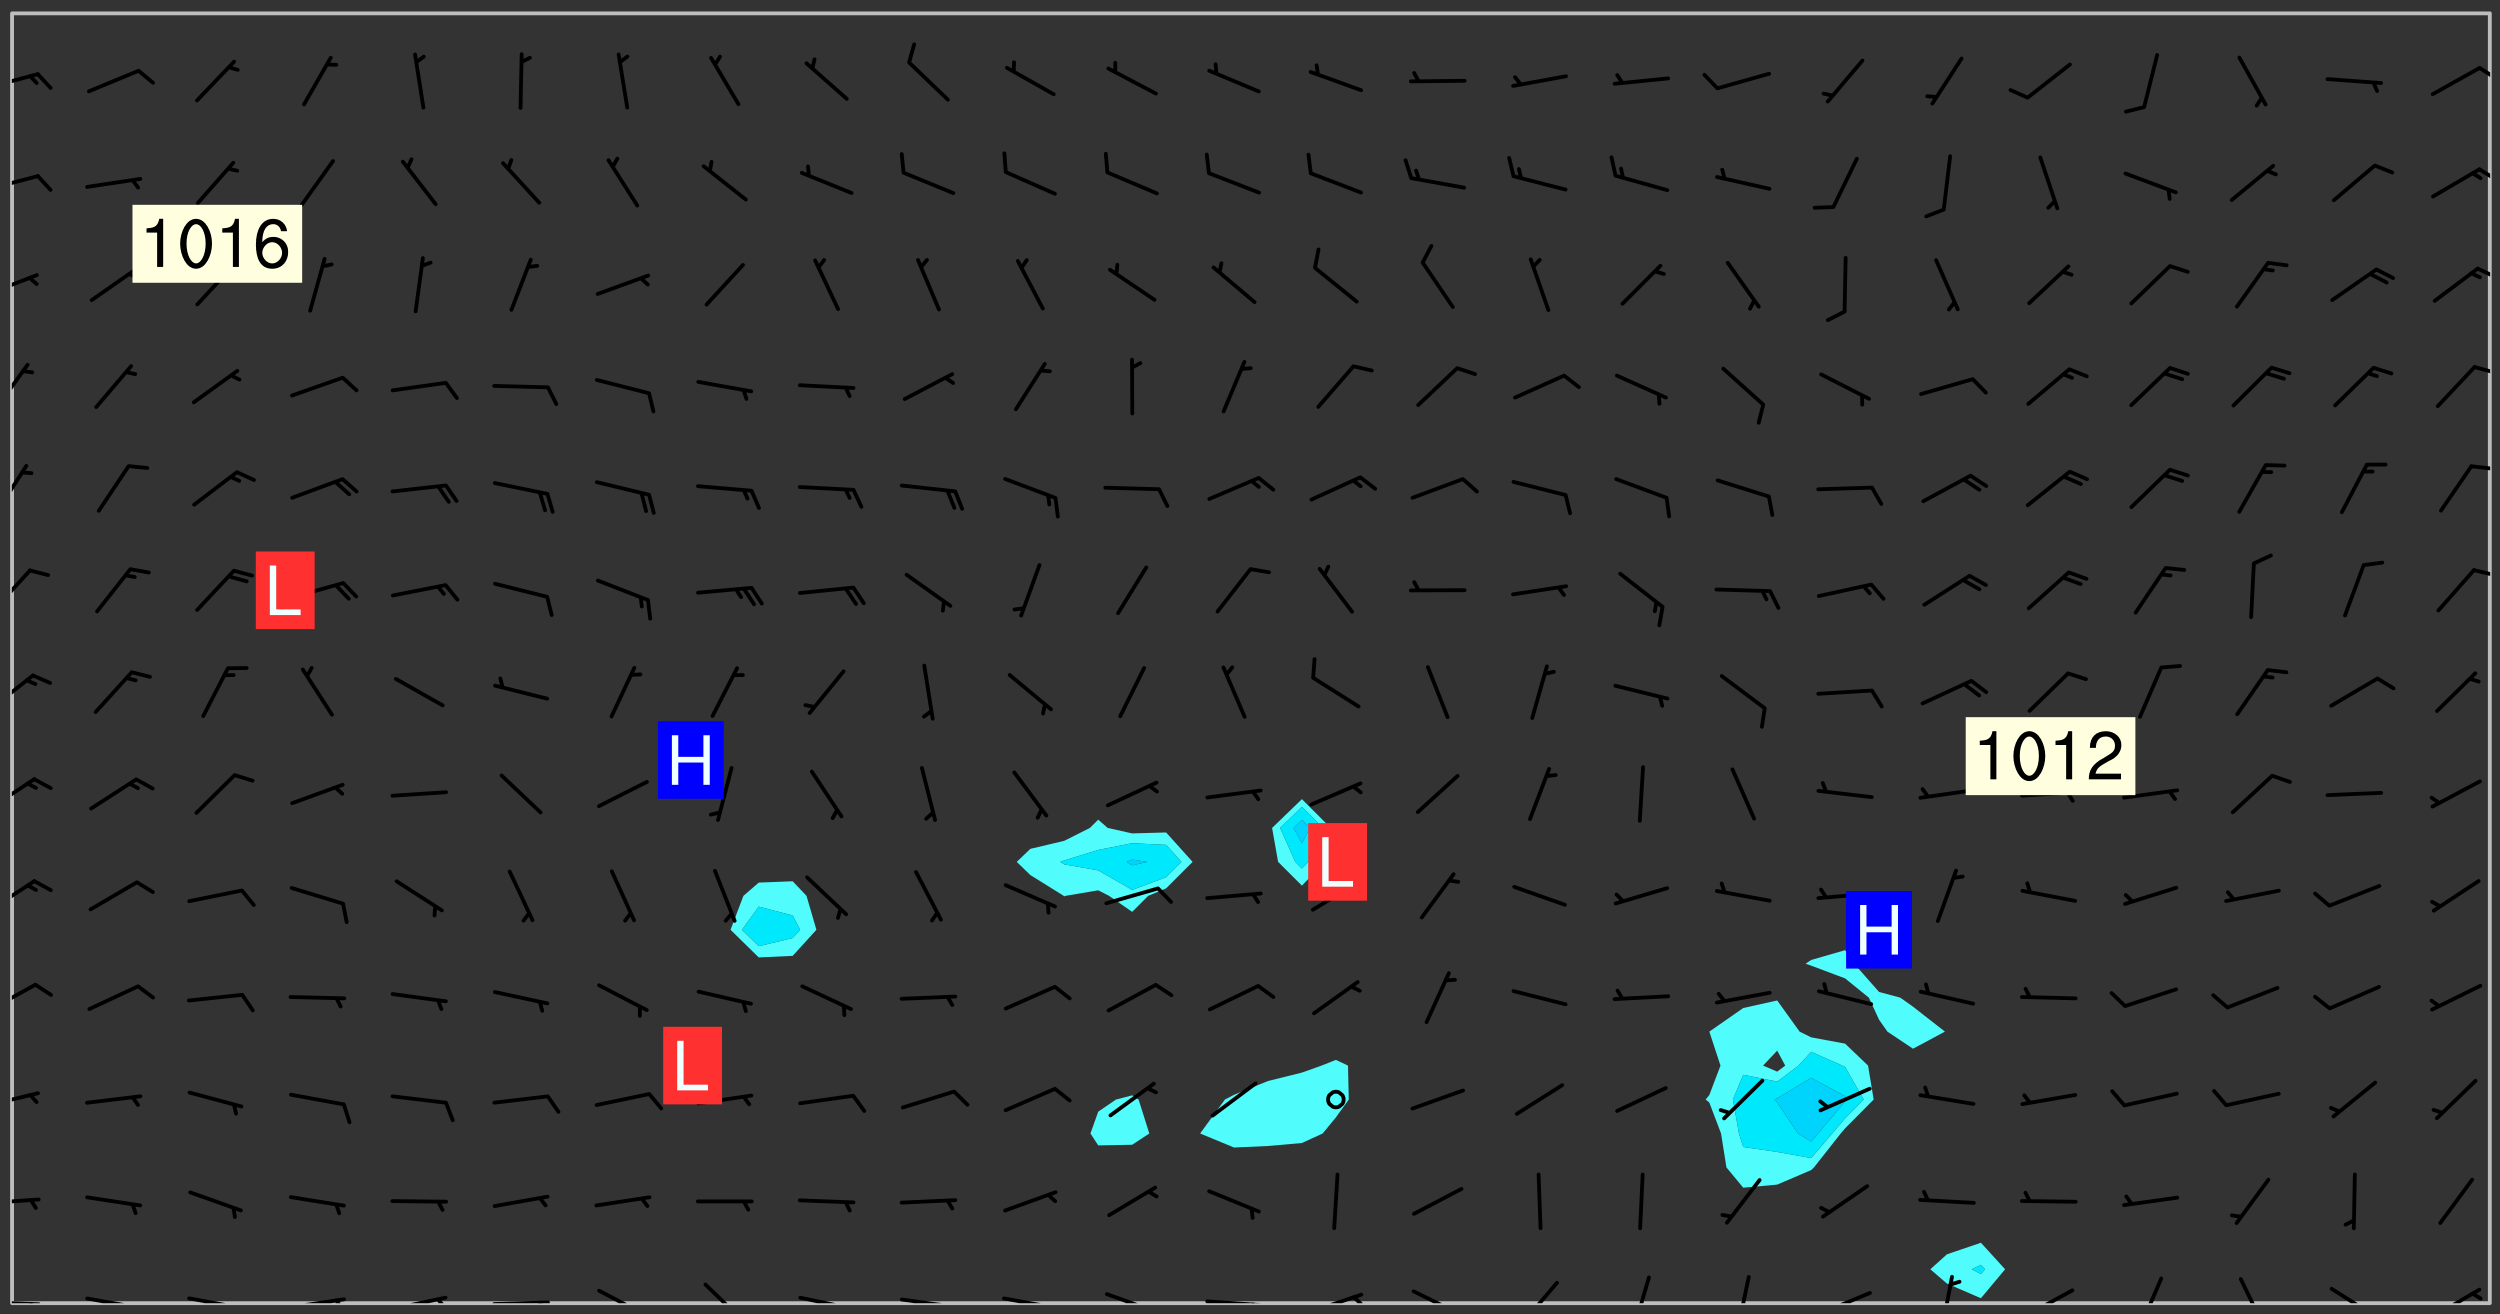 <svg xmlns="http://www.w3.org/2000/svg" role="img" xmlns:xlink="http://www.w3.org/1999/xlink" viewBox="142.45 309.95 326.84 171.84"><rect x="142.45" y="309.95" width="326.84" height="171.84" fill="#333333" stroke="none"/><defs><clipPath id="clip2"><path d="M 144 311.672 L 145 311.672 L 145 480.328 L 144 480.328 Z M 144 311.672"/></clipPath><clipPath id="clip3"><path d="M 144 311.672 L 468 311.672 L 468 480.328 L 144 480.328 Z M 144 311.672"/></clipPath><clipPath id="clip4"><path d="M 467 311.672 L 468 311.672 L 468 480.328 L 467 480.328 Z M 467 311.672"/></clipPath><clipPath id="clip5"><path d="M 144 479 L 148 479 L 148 480.328 L 144 480.328 Z M 144 479"/></clipPath><clipPath id="clip6"><path d="M 146 480 L 148 480 L 148 480.328 L 146 480.328 Z M 146 480"/></clipPath><clipPath id="clip7"><path d="M 153 479 L 162 479 L 162 480.328 L 153 480.328 Z M 153 479"/></clipPath><clipPath id="clip8"><path d="M 159 480 L 161 480 L 161 480.328 L 159 480.328 Z M 159 480"/></clipPath><clipPath id="clip9"><path d="M 166 479 L 175 479 L 175 480.328 L 166 480.328 Z M 166 479"/></clipPath><clipPath id="clip10"><path d="M 172 480 L 174 480 L 174 480.328 L 172 480.328 Z M 172 480"/></clipPath><clipPath id="clip11"><path d="M 180 479 L 188 479 L 188 480.328 L 180 480.328 Z M 180 479"/></clipPath><clipPath id="clip12"><path d="M 186 479 L 188 479 L 188 480.328 L 186 480.328 Z M 186 479"/></clipPath><clipPath id="clip13"><path d="M 193 479 L 201 479 L 201 480.328 L 193 480.328 Z M 193 479"/></clipPath><clipPath id="clip14"><path d="M 199 479 L 201 479 L 201 480.328 L 199 480.328 Z M 199 479"/></clipPath><clipPath id="clip15"><path d="M 206 479 L 215 479 L 215 480.328 L 206 480.328 Z M 206 479"/></clipPath><clipPath id="clip16"><path d="M 212 480 L 214 480 L 214 480.328 L 212 480.328 Z M 212 480"/></clipPath><clipPath id="clip17"><path d="M 220 478 L 228 478 L 228 480.328 L 220 480.328 Z M 220 478"/></clipPath><clipPath id="clip18"><path d="M 234 477 L 240 477 L 240 480.328 L 234 480.328 Z M 234 477"/></clipPath><clipPath id="clip19"><path d="M 246 479 L 255 479 L 255 480.328 L 246 480.328 Z M 246 479"/></clipPath><clipPath id="clip20"><path d="M 252 480 L 254 480 L 254 480.328 L 252 480.328 Z M 252 480"/></clipPath><clipPath id="clip21"><path d="M 260 479 L 268 479 L 268 480.328 L 260 480.328 Z M 260 479"/></clipPath><clipPath id="clip22"><path d="M 266 480 L 267 480 L 267 480.328 L 266 480.328 Z M 266 480"/></clipPath><clipPath id="clip23"><path d="M 273 479 L 281 479 L 281 480.328 L 273 480.328 Z M 273 479"/></clipPath><clipPath id="clip24"><path d="M 279 480 L 281 480 L 281 480.328 L 279 480.328 Z M 279 480"/></clipPath><clipPath id="clip25"><path d="M 286 478 L 295 478 L 295 480.328 L 286 480.328 Z M 286 478"/></clipPath><clipPath id="clip26"><path d="M 292 480 L 294 480 L 294 480.328 L 292 480.328 Z M 292 480"/></clipPath><clipPath id="clip27"><path d="M 300 479 L 308 479 L 308 480.328 L 300 480.328 Z M 300 479"/></clipPath><clipPath id="clip28"><path d="M 306 480 L 308 480 L 308 480.328 L 306 480.328 Z M 306 480"/></clipPath><clipPath id="clip29"><path d="M 313 478 L 321 478 L 321 480.328 L 313 480.328 Z M 313 478"/></clipPath><clipPath id="clip30"><path d="M 319 479 L 321 479 L 321 480.328 L 319 480.328 Z M 319 479"/></clipPath><clipPath id="clip31"><path d="M 327 478 L 334 478 L 334 480.328 L 327 480.328 Z M 327 478"/></clipPath><clipPath id="clip32"><path d="M 341 477 L 347 477 L 347 480.328 L 341 480.328 Z M 341 477"/></clipPath><clipPath id="clip33"><path d="M 355 476 L 359 476 L 359 480.328 L 355 480.328 Z M 355 476"/></clipPath><clipPath id="clip34"><path d="M 369 476 L 372 476 L 372 480.328 L 369 480.328 Z M 369 476"/></clipPath><clipPath id="clip35"><path d="M 380 478 L 388 478 L 388 480.328 L 380 480.328 Z M 380 478"/></clipPath><clipPath id="clip36"><path d="M 396 476 L 398 476 L 398 480.328 L 396 480.328 Z M 396 476"/></clipPath><clipPath id="clip37"><path d="M 406 478 L 414 478 L 414 480.328 L 406 480.328 Z M 406 478"/></clipPath><clipPath id="clip38"><path d="M 406 480 L 409 480 L 409 480.328 L 406 480.328 Z M 406 480"/></clipPath><clipPath id="clip39"><path d="M 421 476 L 426 476 L 426 480.328 L 421 480.328 Z M 421 476"/></clipPath><clipPath id="clip40"><path d="M 435 476 L 439 476 L 439 480.328 L 435 480.328 Z M 435 476"/></clipPath><clipPath id="clip41"><path d="M 447 478 L 454 478 L 454 480.328 L 447 480.328 Z M 447 478"/></clipPath><clipPath id="clip42"><path d="M 460 478 L 467 478 L 467 480.328 L 460 480.328 Z M 460 478"/></clipPath><clipPath id="clip43"><path d="M 144 466 L 148 466 L 148 468 L 144 468 Z M 144 466"/></clipPath><clipPath id="clip44"><path d="M 144 452 L 148 452 L 148 455 L 144 455 Z M 144 452"/></clipPath><clipPath id="clip45"><path d="M 144 438 L 148 438 L 148 443 L 144 443 Z M 144 438"/></clipPath><clipPath id="clip46"><path d="M 144 424 L 148 424 L 148 430 L 144 430 Z M 144 424"/></clipPath><clipPath id="clip47"><path d="M 144 411 L 148 411 L 148 416 L 144 416 Z M 144 411"/></clipPath><clipPath id="clip48"><path d="M 144 398 L 148 398 L 148 403 L 144 403 Z M 144 398"/></clipPath><clipPath id="clip49"><path d="M 144 384 L 147 384 L 147 390 L 144 390 Z M 144 384"/></clipPath><clipPath id="clip50"><path d="M 465 384 L 468 384 L 468 386 L 465 386 Z M 465 384"/></clipPath><clipPath id="clip51"><path d="M 144 370 L 147 370 L 147 378 L 144 378 Z M 144 370"/></clipPath><clipPath id="clip52"><path d="M 465 370 L 468 370 L 468 372 L 465 372 Z M 465 370"/></clipPath><clipPath id="clip53"><path d="M 144 357 L 147 357 L 147 364 L 144 364 Z M 144 357"/></clipPath><clipPath id="clip54"><path d="M 465 357 L 468 357 L 468 359 L 465 359 Z M 465 357"/></clipPath><clipPath id="clip55"><path d="M 144 345 L 148 345 L 148 349 L 144 349 Z M 144 345"/></clipPath><clipPath id="clip56"><path d="M 466 344 L 468 344 L 468 347 L 466 347 Z M 466 344"/></clipPath><clipPath id="clip57"><path d="M 144 332 L 148 332 L 148 336 L 144 336 Z M 144 332"/></clipPath><clipPath id="clip58"><path d="M 466 331 L 468 331 L 468 334 L 466 334 Z M 466 331"/></clipPath><clipPath id="clip59"><path d="M 144 319 L 148 319 L 148 322 L 144 322 Z M 144 319"/></clipPath><clipPath id="clip60"><path d="M 466 318 L 468 318 L 468 321 L 466 321 Z M 466 318"/></clipPath><g id="surface526" clip-path="url(#clip1)"><path fill="#fff" fill-opacity="0" fill-rule="evenodd" d="M 0 0 L 1000 0 L 1000 1000 L 0 1000 Z M 0 0"/><path fill="#d3d3d3" fill-opacity="0" fill-rule="evenodd" d="M162.152 355.867L161.918 356.16 161.977 356.395 162.094 356.566 162.27 356.801 162.562 357.148 162.676 357.207 162.793 357.035 162.852 356.801 163.027 356.625 163.492 356.449 164.191 356.449 164.426 356.742 164.715 357.559 164.773 357.734 164.949 357.965 165.301 358.199 166 358.898 166.172 359.074 166.406 359.422 166.641 359.832 166.93 360.414 167.34 360.879 167.57 361.113 167.805 361.289 167.922 361.52 168.098 361.812 168.27 362.977 168.27 363.211 168.328 363.5 168.387 363.617 168.504 363.734 168.852 364.145 168.969 364.316 169.145 364.492 169.32 364.727 169.438 364.898 169.609 365.25 169.668 365.484 169.902 365.891 170.137 365.832 169.961 366.008 169.902 366.938 169.32 366.938 169.086 366.824 168.738 366.938 168.621 367.055 168.562 367.348 168.504 367.523 168.387 367.695 167.922 367.988 167.863 368.223 167.805 368.336 167.805 368.98 167.863 369.152 167.863 369.562 167.922 369.621 167.922 370.027 167.98 370.434 168.098 370.609 168.156 370.668 168.387 371.309 168.328 371.602 168.328 372.301 168.27 372.883 168.27 373.117 168.211 373.348 168.156 373.699 168.156 375.621 168.211 375.738 168.637 375.738 168.27 375.855 168.246 376.207 169.137 377.375 170.879 377.914 172.219 378.273 172.219 378.812 172.309 379.621 172.844 380.336 174.363 380.605 175.254 380.52 175.344 381.684 175.879 381.863 177.039 381.684 179.094 380.699 180.254 380.336 182.133 380.16 183.828 379.98 183.648 380.699 182.133 380.785 180.883 380.875 180.078 381.145 179.004 381.953 179.273 382.672 179.809 383.57 179.629 384.195 179.363 385.004 179.629 386.082 180.254 386.98 181.059 387.16 182.309 386.98 182.043 387.703 182.141 388.207 182.195 388.5 182.195 388.672 182.254 388.965 182.254 389.371 182.43 389.488 182.781 389.605 183.188 389.605 183.48 389.43 183.594 389.312 183.652 389.195 183.77 388.965 183.828 388.789 184.18 388.324 184.41 388.148 184.586 388.09 184.762 388.148 184.82 388.324 184.938 389.312 184.992 389.781 185.051 389.953 185.168 390.188 185.344 390.246 186.16 390.305 186.449 390.305 186.566 390.539 186.625 390.945 186.684 391.297 186.684 392.402 186.801 392.695 186.918 393.043 187.207 393.742 187.383 394.094 187.965 394.848 188.316 395.023 188.488 395.082 188.957 395.316 189.598 395.781 189.945 396.016 190.238 396.191 190.531 396.246 190.762 396.309 191.578 396.656 191.871 396.832 191.984 397.004 192.336 397.355 192.453 397.531 192.977 398.172 192.977 398.461 193.035 398.812 193.035 399.16 193.094 399.512 193.152 399.801 193.27 399.859 193.441 399.918 193.617 399.918 194.199 400.152 194.375 400.27 194.551 400.559 194.727 400.793 194.84 401.027 195.133 401.258 195.25 401.375 195.25 401.785 195.309 401.84 195.598 402.074 195.832 402.191 195.891 402.309 196.008 402.48 196.066 402.598 196.297 402.832 196.355 403.008 196.59 403.066 196.707 403.125 196.59 403.238 196.531 403.355 196.531 403.473 196.414 403.766 196.297 404.055 196.297 404.637 196.473 404.754 196.59 404.812 196.648 404.93 196.766 405.047 196.879 405.105 197.055 405.453 197.113 405.805 197.172 406.211 197.172 406.387 197.113 406.562 196.996 407.262 196.996 407.434 197.113 407.609 197.406 407.902 197.812 407.902 197.988 408.02 198.105 408.191 198.223 408.484 198.223 408.719 197.695 408.719 197.465 408.484 197.23 408.484 197.055 408.543 196.996 409.242 197.055 409.59 197.172 409.766 197.348 410.176 197.465 410.406 197.754 410.875 197.93 410.93 198.453 410.93 198.688 410.988 199.445 411.629 199.504 411.922 199.504 412.156 199.562 412.215 199.793 412.562 199.793 412.914 199.676 413.086 199.676 413.379 199.969 413.668 200.262 413.844 200.434 413.902 200.727 414.078 201.02 414.195 201.602 414.602 201.891 414.836 202.184 415.012 202.402 415.172 202.418 415.184 202.648 415.359 203.289 415.883 203.465 416.117 203.582 416.293 203.758 416.469 203.871 416.641 203.871 417.281 203.988 417.457 204.457 417.574 205.039 417.691 205.273 417.75 205.504 417.863 205.797 417.98 205.91 418.039 206.496 418.391 206.785 418.562 206.961 418.625 207.137 418.68 207.312 418.738 208.012 419.09 208.301 419.266 208.535 419.32 208.824 419.496 209.059 419.613 209.699 420.02 209.992 420.137 210.164 420.195 210.398 420.254 210.809 420.312 211.039 420.371 211.273 420.488 211.332 420.66 210.922 420.836 211.391 420.895 211.449 421.188 211.562 421.422 211.738 421.477 211.973 421.535 212.148 421.594 212.555 421.711 213.195 421.945 213.312 422.117 213.371 422.352 213.371 422.527 213.312 422.645 213.254 423.051 213.488 423.285 213.605 423.344 213.953 423.461 214.594 423.691 214.77 423.809 215.059 423.926 215.234 424.102 215.469 424.566 216.051 425.672 216.227 425.848 216.574 426.023 216.75 426.141 217.102 426.258 218.148 426.781 218.383 426.84 218.848 426.953 219.141 427.012 219.605 427.188 220.363 427.77 220.598 428.004 220.945 428.469 221.121 428.645 221.41 428.879 222.227 429.578 222.52 429.754 222.809 430.043 223.102 430.219 223.395 430.508 224.09 431.148 224.266 431.324 224.559 431.559 224.848 431.793 225.316 432.082 225.957 432.664 226.305 432.898 226.539 433.191 226.887 433.539 227.238 434.004 228.172 434.996 228.52 435.402 228.637 435.578 228.871 435.637 228.984 435.754 229.629 435.93 229.859 436.043 230.094 436.102 230.387 436.277 230.617 436.395 231.551 437.094 231.957 437.5 232.191 437.676 232.598 437.852 232.832 437.969 233.648 438.316 233.996 438.551 234.23 438.668 234.523 438.957 234.754 439.074 235.512 439.426 235.863 439.598 236.094 439.656 236.387 439.773 236.621 439.832 237.492 440.008 238.309 440.008 238.777 440.238 238.949 440.297 239.824 440.996 240.289 441.113 240.582 441.172 240.758 441.23 240.988 441.289 241.457 441.348 241.805 441.406 242.156 441.465 242.562 441.523 242.855 441.523 243.027 441.582 243.027 441.812 243.203 441.988 243.496 441.988 243.844 442.047 244.195 442.105 244.895 442.223 245.535 442.223 246 441.988 246.293 441.812 246.465 441.695 246.875 441.523 247.164 441.348 248.098 440.883 248.566 440.59 249.09 440.297 249.555 440.125 250.02 439.949 251.07 439.484 251.359 439.367 251.77 439.25 252.059 439.133 252.586 438.957 254.102 438.258 254.684 437.91 254.973 437.852 255.266 437.793 255.613 437.676 256.488 437.445 256.84 437.328 256.953 437.328 257.188 437.27 258.062 437.035 258.297 436.977 259.109 436.977 259.461 436.918 260.277 436.801 260.449 436.742 260.801 436.688 261.094 436.629 261.324 436.57 262.141 436.395 262.316 436.336 262.664 436.336 262.898 436.277 263.363 436.16 264.121 435.988 264.355 435.93 264.703 435.93 265.113 435.812 265.402 435.754 266.688 435.695 266.977 435.695 267.387 435.637 267.617 435.578 267.793 435.578 268.668 435.461 269.074 435.461 269.484 435.344 269.832 435.344 270.184 435.23 271.055 435.172 272.805 435.172 273.852 435.461 274.262 435.578 274.551 435.695 274.902 435.812 275.191 435.93 276.242 436.102 276.531 436.16 276.824 436.16 277.117 436.219 277.289 436.277 277.699 436.336 277.871 436.395 277.988 436.453 278.105 436.453 278.223 436.512 278.574 436.57 278.688 436.57 279.098 436.637 281.02 437.031 282.945 437.426 284.465 437.875 286.16 438.594 288.305 439.398 289.91 438.68 291.34 437.875 292.5 436.797 293.75 436.348 296.785 435.629 298.66 435.27 300.805 433.922 303.039 432.668 305.539 431.41 307.234 430.961 309.02 430.781 310.18 430.512 310.805 431.051 312.145 430.781 312.859 429.793 313.844 428.449 314.289 428.27 315.094 427.91 316.969 427.371 318.754 426.922 320.004 426.652 321.164 426.562 322.863 426.473 324.824 426.203 326.074 426.113 326.613 426.113 327.238 426.023 328.129 426.023 330.273 425.844 332.684 425.664 335.273 425.574 336.969 425.754 338.578 425.844 340.008 426.203 341.168 426.922 343.043 427.91 344.203 429.438 344.469 430.152 345.098 430.242 345.453 431.141 345.988 431.68 346.523 433.207 347.598 433.566 348.133 433.566 347.328 434.102 347.418 435.809 348.133 438.504 349.023 439.309 349.918 440.297 350.633 441.555 352.418 442.094 353.938 441.914 354.293 443.258 355.902 442.453 356.883 441.914 357.152 442.184 357.469 441.969 357.688 441.824 358.488 442.273 358.938 441.914 359.293 441.914 359.828 441.645 360.367 440.926 360.902 440.656 361.527 439.668 362.688 440.117 363.527 440.488 364.922 441.105 366.617 440.926 368.223 440.926 370.008 441.016 370.188 439.309 370.723 437.965 371.527 438.234 372.02 439.082 372.422 439.488 372.332 440.027 372.332 440.387 373.047 440.836 373.758 440.566 375.188 440.566 375.547 441.555 375.992 442.812 376.707 444.156 377.957 444.785 379.652 445.414 380.367 445.234 380.547 444.695 381.527 444.605 381.977 444.965 382.062 446.223 381.797 446.852 381.262 447.031 381.262 447.57 381.977 448.555 382.242 449.094 383.227 450.082 384.027 451.16 383.762 451.52 383.672 452.418 383.047 454.75 382.691 456.816 382.602 458.609 382.422 459.328 382.332 459.867 382.332 461.305 381.352 463.188 380.992 464.895 380.457 465.793 379.652 466.961 379.387 467.5 381.441 468.754 381.527 469.113 381.172 469.652 381.082 469.473 381.082 470.281 381.172 471.719 380.727 472.434 379.652 472.527 379.387 473.242 379.922 474.141 380.727 474.859 381.887 475.668 383.227 475.938 383.672 476.297 383.316 476.746 381.527 476.656 380.277 476.207 379.562 475.488 378.938 475.398 378.762 478.988 378.574 480.297 467.934 480.297 467.934 311.703 412.664 311.703 412.664 360.785 413.426 360.91 416.715 361.453 418.738 364.289 418.738 367.043 421.09 367.375 423.438 367.707 427.488 367.707 426.109 371.867 424.086 372.574 422.062 373.277 421.52 373.621 418.926 375.238 418.738 375.355 416.715 373.277 415.984 370.535 413.312 368.457 411.938 364.957 411.871 364.875 409.914 362.203 412.664 360.785 412.664 311.703 294.422 311.703 294.422 403.117 294.539 403.148 294.672 403.16 294.746 403.234 294.852 403.281 294.941 403.34 295.027 403.398 295.117 403.457 295.414 403.754 295.473 403.844 295.504 403.961 295.531 404.078 295.547 404.215 295.516 404.332 295.457 404.422 295.398 404.508 295.355 404.613 295.309 404.715 295.281 404.836 295.281 404.98 295.457 405.25 295.605 405.398 295.68 405.484 295.754 405.559 295.797 405.664 295.859 405.754 295.918 405.84 295.961 405.945 296.02 406.035 296.066 406.137 296.109 406.242 296.168 406.328 296.285 406.508 296.359 406.582 296.422 406.668 296.48 406.758 296.523 406.863 296.582 406.953 296.641 407.039 296.703 407.129 296.762 407.219 296.805 407.32 296.922 407.5 296.996 407.574 297.055 407.66 297.129 407.734 297.219 407.793 297.324 407.84 297.473 407.84 297.605 407.824 297.738 407.84 297.84 407.793 297.914 407.719 297.961 407.617 297.945 407.484 297.945 407.336 297.898 407.23 297.871 407.113 297.824 407.012 297.797 406.891 297.754 406.789 297.691 406.699 297.648 406.598 297.605 406.492 297.574 406.375 297.559 406.242 297.547 406.105 297.633 406.047 297.691 405.961 297.812 405.93 297.855 406.035 297.871 406.168 297.871 406.285 297.93 406.387 297.988 406.477 298.078 406.535 298.227 406.684 298.285 406.773 298.328 406.879 298.316 406.98 298.402 407.039 298.508 407.086 298.594 407.145 298.684 407.203 298.758 407.277 298.641 407.305 298.535 407.352 298.449 407.41 298.375 407.484 298.316 407.574 298.254 407.66 298.227 407.781 298.18 407.883 298.137 407.988 298.105 408.105 298.094 408.238 298.078 408.371 298.078 408.52 298.105 408.637 298.152 408.742 298.195 408.844 298.254 408.934 298.328 409.008 298.418 409.066 298.492 409.141 298.582 409.199 298.641 409.289 298.684 409.395 298.73 409.496 298.848 409.527 298.98 409.543 299.129 409.543 299.246 409.512 299.352 409.555 299.395 409.66 299.441 409.762 299.469 409.883 299.5 410 299.527 410.117 299.559 410.238 299.586 410.355 299.691 410.398 299.793 410.445 299.926 410.43 300.074 410.578 300.137 410.664 300.211 410.738 300.281 410.812 300.371 410.875 300.477 410.918 300.578 410.961 300.695 410.992 300.832 411.008 300.949 410.977 301.023 410.902 301.051 410.785 301.039 410.652 301.008 410.531 300.98 410.414 301.023 410.309 301.141 410.309 301.23 410.371 301.348 410.398 301.496 410.398 301.629 410.414 301.777 410.414 301.91 410.43 302.043 410.414 302.191 410.414 302.324 410.398 302.457 410.387 302.594 410.398 302.711 410.371 302.844 410.355 303.035 410.297 302.977 410.473 302.961 410.605 302.934 410.727 302.918 410.859 302.859 410.945 302.727 410.961 302.621 411.008 302.516 411.051 302.398 411.082 302.281 411.109 302.016 411.141 301.867 411.141 301.734 411.156 301.66 411.23 301.719 411.316 301.867 411.465 301.984 411.645 302.059 411.715 302.148 411.777 302.238 411.836 302.324 411.895 302.414 411.953 302.516 411.996 302.621 412.059 302.727 412.102 302.812 412.16 302.918 412.207 303.02 412.25 303.199 412.367 303.258 412.457 303.215 412.559 303.168 412.664 303.184 412.797 303.406 413.02 303.465 413.109 303.508 413.211 303.539 413.332 303.582 413.434 303.598 413.566 303.629 413.684 303.641 413.82 303.672 413.938 303.82 414.086 303.922 414.129 304.027 414.172 304.145 414.203 304.277 414.219 304.414 414.234 304.531 414.234 304.648 414.203 304.738 414.145 304.781 414.039 304.828 413.938 304.871 413.832 304.902 413.715 304.914 413.582 304.914 413.434 304.902 413.301 304.887 413.168 304.855 413.051 304.812 412.945 304.766 412.84 304.723 412.738 304.68 412.633 304.664 412.5 304.68 412.367 304.707 412.25 304.738 412.133 304.766 412.012 304.812 411.91 304.902 411.852 304.988 411.789 305.062 411.715 305.152 411.656 305.375 411.434 305.434 411.348 305.508 411.273 305.625 411.094 305.684 411.008 305.684 410.859 305.609 410.785 305.508 410.738 305.402 410.695 305.301 410.652 305.242 410.562 305.195 410.457 305.168 410.34 305.258 410.281 305.375 410.25 305.477 410.207 305.656 410.09 305.805 409.941 305.816 409.809 305.805 409.703 305.715 409.645 305.582 409.66 305.434 409.66 305.301 409.676 305.168 409.66 305.047 409.629 304.961 409.57 304.887 409.496 304.828 409.406 304.766 409.32 304.648 409.141 304.59 409.055 304.621 408.934 304.707 408.875 304.828 408.844 304.887 408.758 304.887 408.637 304.855 408.52 304.797 408.43 304.738 408.344 304.691 408.238 304.664 408.121 304.648 407.988 304.707 407.898 304.781 407.824 304.871 407.766 304.988 407.586 305.062 407.512 305.121 407.426 305.27 407.277 305.391 407.246 305.523 407.23 305.656 407.246 305.73 407.32 305.773 407.426 305.789 407.559 305.758 407.676 305.641 407.707 305.508 407.719 305.359 407.867 305.316 407.973 305.27 408.074 305.242 408.195 305.211 408.312 305.211 408.461 305.242 408.578 305.285 408.684 305.344 408.773 305.418 408.844 305.492 408.918 305.609 408.949 305.73 408.977 305.848 408.949 305.98 408.934 306.098 408.934 306.188 408.992 306.262 409.066 306.309 409.172 306.367 409.258 306.469 409.305 306.602 409.32 306.707 409.363 306.793 409.422 306.781 409.527 306.707 409.602 306.527 409.719 306.469 409.809 306.379 409.867 306.309 409.941 306.234 410.016 306.172 410.105 306.145 410.223 306.129 410.355 306.145 410.488 306.129 410.621 306.129 410.77 306.145 410.902 306.172 411.02 306.203 411.141 306.277 411.215 306.367 411.273 306.453 411.332 306.543 411.391 306.66 411.422 306.66 411.508 306.559 411.555 306.469 411.613 306.203 411.645 306.086 411.672 305.938 411.672 305.832 411.715 305.73 411.762 305.672 411.852 305.609 412.086 305.598 412.219 305.566 412.34 305.551 412.473 305.551 412.766 305.539 412.898 305.551 413.035 305.566 413.168 305.699 413.184 305.832 413.195 305.953 413.227 306.039 413.285 306.113 413.359 306.16 413.465 306.203 413.566 306.219 413.699 306.219 414.145 306.203 414.277 306.203 414.723 306.234 414.988 306.262 415.105 306.277 415.238 306.309 415.355 306.395 415.566 306.426 415.832 306.426 415.98 306.395 416.098 306.367 416.215 306.336 416.336 306.309 416.453 306.277 416.57 306.246 416.691 306.234 416.824 306.219 416.957 306.309 417.016 306.426 416.984 306.527 417 306.574 417.105 306.543 417.371 306.543 417.812 306.5 417.918 306.453 418.023 306.41 418.125 306.367 418.23 306.309 418.316 306.277 418.438 306.234 418.555 306.203 418.672 306.188 418.805 306.203 418.938 306.262 419.027 306.367 419.074 306.453 419.133 306.512 419.219 306.5 419.355 306.469 419.473 306.426 419.574 306.426 420.02 306.41 420.152 306.41 420.301 306.379 420.418 306.336 420.523 306.309 420.641 306.262 420.746 306.219 420.848 306.188 420.969 306.16 421.086 306.129 421.219 306.098 421.336 306.07 421.453 306.027 421.559 305.996 421.676 305.965 421.797 305.953 421.93 305.938 422.062 305.938 422.359 305.965 422.477 305.965 422.625 306.012 423.023 306.039 423.141 306.098 423.23 306.219 423.262 306.367 423.262 306.5 423.246 306.559 423.336 306.559 423.453 306.5 423.543 306.41 423.602 306.309 423.645 306.203 423.691 306.113 423.75 306.027 423.809 305.891 423.824 305.773 423.793 305.641 423.777 305.539 423.824 305.477 423.91 305.465 424.047 305.449 424.18 305.418 424.297 305.391 424.414 305.375 424.547 305.344 424.668 305.344 424.965 305.359 425.098 305.391 425.215 305.391 425.363 305.402 425.496 305.402 425.645 305.375 425.762 305.328 425.863 305.301 425.984 305.27 426.102 305.211 426.191 305.137 426.266 305.035 426.309 304.93 426.355 304.812 426.383 304.691 426.414 304.59 426.367 304.648 426.281 304.754 426.234 304.781 426.117 304.812 426 304.84 425.879 304.871 425.762 304.871 425.613 304.887 425.48 304.855 425.363 304.812 425.258 304.707 425.273 304.633 425.348 304.531 425.391 304.441 425.453 304.367 425.527 304.324 425.629 304.309 425.762 304.277 425.879 304.25 426 304.219 426.117 304.191 426.234 304.16 426.355 304.133 426.473 304.102 426.59 304.059 426.695 303.969 426.754 303.879 426.754 303.762 426.723 303.73 426.637 303.746 426.5 303.715 426.383 303.715 426.234 303.703 426.102 303.703 425.953 303.641 425.719 303.613 425.598 303.57 425.496 303.523 425.391 303.465 425.305 303.406 425.215 303.363 425.109 303.301 425.023 303.152 424.875 303.082 424.801 302.977 424.754 302.871 424.711 302.77 424.668 302.473 424.371 302.383 424.297 302.297 424.238 302.191 424.195 302.102 424.133 302.016 424.074 301.91 424.031 301.82 423.973 301.734 423.91 301.66 423.84 301.555 423.793 301.469 423.734 301.363 423.691 301.273 423.629 301.172 423.586 301.066 423.543 300.98 423.484 300.875 423.438 300.77 423.395 300.668 423.348 300.578 423.289 300.477 423.246 300.371 423.203 300.281 423.141 300.164 423.113 300.031 423.098 299.898 423.113 299.75 423.113 299.617 423.129 299.5 423.098 299.41 423.039 299.336 422.965 299.246 422.906 299.145 422.859 298.996 422.859 298.875 422.832 298.773 422.789 298.699 422.715 298.582 422.535 298.492 422.477 298.391 422.434 298.301 422.371 298.195 422.328 298.105 422.27 298.02 422.211 297.914 422.164 297.855 422.078 297.797 421.988 297.754 421.883 297.707 421.781 297.633 421.707 297.547 421.648 297.473 421.574 297.383 421.516 297.16 421.293 297.117 421.188 297.086 420.922 297.191 420.879 297.336 420.879 297.441 420.922 297.516 420.996 297.605 421.055 297.691 421.113 297.797 421.16 297.887 421.219 298.035 421.367 298.105 421.441 298.254 421.59 298.316 421.676 298.391 421.75 298.477 421.809 298.551 421.883 298.641 421.945 298.73 422.004 298.816 422.062 299.086 422.238 299.188 422.285 299.293 422.328 299.395 422.371 299.441 422.297 299.5 422.211 299.574 422.137 299.645 422.062 299.75 422.105 299.824 422.18 299.883 422.27 299.926 422.371 299.973 422.477 300.016 422.582 300.137 422.609 300.254 422.582 300.328 422.492 300.371 422.387 300.43 422.297 300.504 422.223 300.609 422.18 300.727 422.152 300.859 422.164 300.949 422.223 301.098 422.371 301.156 422.461 301.199 422.566 301.246 422.668 301.289 422.773 301.332 422.875 301.438 422.922 301.543 422.965 301.676 422.98 301.762 422.922 301.82 422.832 301.895 422.758 302 422.715 302.117 422.742 302.223 422.789 302.324 422.832 302.43 422.875 302.531 422.922 302.711 423.039 302.711 423.156 302.695 423.289 302.711 423.422 302.727 423.559 302.785 423.645 302.887 423.691 303.008 423.719 303.125 423.75 303.273 423.75 303.391 423.719 303.449 423.629 303.629 423.512 303.688 423.422 303.762 423.348 303.82 423.262 303.938 423.082 304.117 422.965 304.234 422.996 304.324 423.055 304.367 423.129 304.352 423.262 304.352 423.379 304.441 423.438 304.59 423.438 304.723 423.422 304.855 423.41 305.121 423.379 305.227 423.336 305.344 423.305 305.465 423.277 305.539 423.203 305.609 423.129 305.672 423.039 305.656 422.934 305.609 422.832 305.508 422.789 305.402 422.773 305.285 422.801 305.02 422.832 304.871 422.832 304.797 422.758 304.707 422.699 304.59 422.668 304.473 422.641 304.34 422.625 304.191 422.625 304.059 422.641 303.762 422.641 303.656 422.594 303.508 422.445 303.465 422.344 303.406 422.254 303.629 422.031 303.715 421.973 303.82 421.93 303.938 421.898 304.07 421.883 304.203 421.898 304.34 421.914 304.441 421.957 304.574 421.945 304.664 421.883 304.766 421.84 304.828 421.75 304.781 421.648 304.691 421.59 304.574 421.559 304.473 421.516 304.414 421.426 304.352 421.336 304.352 421.219 304.367 421.086 304.473 421.039 304.547 420.969 304.547 420.848 304.457 420.789 304.426 420.672 304.516 420.613 304.59 420.539 304.633 420.434 304.691 420.344 304.738 420.242 304.754 420.109 304.754 419.961 304.707 419.855 304.664 419.754 304.574 419.695 304.441 419.68 304.34 419.637 304.203 419.621 304.086 419.59 303.641 419.59 303.508 419.574 303.375 419.562 303.242 419.547 303.125 419.516 302.977 419.516 302.844 419.5 302.711 419.488 302.445 419.457 302.324 419.414 302.238 419.355 302.164 419.281 302.164 419.133 302.176 419 302.281 418.953 302.383 418.91 302.516 418.895 302.668 418.895 302.801 418.879 303.094 418.879 303.215 418.91 303.316 418.953 303.406 419.012 303.641 419.074 303.762 419.027 303.852 418.969 303.953 418.926 304.086 418.91 304.191 418.953 304.293 419 304.426 419.012 304.547 418.984 304.691 418.984 304.812 418.953 304.93 418.926 305.035 418.879 305.109 418.805 305.195 418.746 305.344 418.598 305.402 418.512 305.449 418.406 305.477 418.289 305.492 418.184 305.391 418.141 305.301 418.082 305.184 418.051 305.078 418.008 304.988 417.945 304.914 417.859 304.84 417.785 304.738 417.742 304.633 417.695 304.531 417.652 304.473 417.562 304.426 417.461 304.34 417.25 304.277 417.164 304.219 417.074 304.145 417 304.059 416.941 303.789 416.941 303.672 416.973 303.582 417.031 303.48 417.074 303.348 417.09 303.242 417.074 303.215 416.957 303.152 416.867 303.035 416.836 302.934 416.793 302.785 416.645 302.754 416.527 302.738 416.422 302.812 416.348 302.992 416.23 303.109 416.203 303.227 416.172 303.363 416.188 303.465 416.23 303.57 416.273 303.672 416.32 303.777 416.363 303.895 416.395 304.027 416.41 304.145 416.438 304.277 416.453 304.383 416.438 304.473 416.379 304.398 416.305 304.293 416.262 304.219 416.188 304.145 416.098 303.996 415.949 303.91 415.891 303.82 415.832 303.746 415.758 303.656 415.699 303.555 415.652 303.434 415.625 303.332 415.578 303.227 415.535 303.109 415.504 303.008 415.461 302.887 415.43 302.738 415.43 302.621 415.461 302.516 415.504 302.43 415.566 302.25 415.684 302.164 415.742 302.074 415.801 301.969 415.848 301.883 415.906 301.777 415.949 301.676 415.992 301.57 416.039 301.496 416.113 301.438 416.203 301.379 416.289 301.332 416.395 301.273 416.48 301.199 416.555 301.066 416.543 300.949 416.512 300.832 416.512 300.758 416.586 300.668 416.645 300.594 416.719 300.504 416.777 300.418 416.836 300.312 416.883 300.211 416.926 300.074 416.941 299.973 416.898 299.824 416.75 299.719 416.703 299.633 416.703 299.527 416.75 299.426 416.793 299.305 416.824 299.188 416.793 299.113 416.719 299.113 416.602 299.145 416.48 299.219 416.41 299.277 416.32 299.352 416.246 299.469 416.215 299.574 416.172 299.867 416.172 300 416.156 300.137 416.141 300.238 416.098 300.328 416.039 300.43 415.992 300.52 415.934 300.652 415.922 300.742 415.98 300.875 415.992 300.965 415.934 301.051 415.875 301.156 415.832 301.246 415.773 301.332 415.711 301.422 415.652 301.57 415.504 301.629 415.418 301.688 415.328 301.793 415.285 301.926 415.27 302.043 415.297 302.164 415.328 302.223 415.27 302.281 415.18 302.312 414.914 302.34 414.797 302.445 414.809 302.578 414.824 302.68 414.781 302.77 414.723 302.828 414.633 302.902 414.559 302.961 414.469 303.008 414.367 303.02 414.234 303.008 414.102 302.961 413.996 302.812 413.848 302.754 413.758 302.695 413.672 302.652 413.566 302.652 413.121 302.668 412.988 302.668 412.84 302.68 412.707 302.621 412.648 302.531 412.707 302.43 412.664 302.25 412.547 302.164 412.488 302.102 412.398 302.043 412.309 301.969 412.234 301.883 412.176 301.762 412.207 301.66 412.219 301.555 412.266 301.469 412.324 301.363 412.367 301.215 412.516 301.125 412.574 301.039 412.633 300.949 412.695 300.844 412.738 300.711 412.754 300.711 412.633 300.816 412.59 300.934 412.559 301.008 412.488 301.051 412.383 301.051 412.234 301.023 412.117 300.875 411.969 300.742 411.953 300.594 411.953 300.477 411.984 300.371 412.027 300.27 412.07 300.18 412.133 300.062 412.16 299.988 412.086 300 411.953 299.957 411.852 299.914 411.746 299.824 411.688 299.707 411.715 299.586 411.746 299.469 411.777 299.367 411.82 299.246 411.852 299.145 411.895 299.039 411.938 298.949 411.996 298.848 412.012 298.848 411.895 298.863 411.762 298.805 411.672 298.73 411.715 298.582 411.863 298.523 411.953 298.449 412.027 298.402 412.133 298.359 412.234 298.285 412.309 298.227 412.398 298.152 412.473 298.094 412.559 298.02 412.633 297.93 412.695 297.855 412.766 297.781 412.84 297.68 412.855 297.547 412.871 297.441 412.828 297.441 412.707 297.59 412.559 297.633 412.457 297.691 412.367 297.738 412.266 297.781 412.16 297.84 412.07 297.871 411.953 297.914 411.852 297.945 411.73 297.973 411.613 298.02 411.508 298.062 411.406 298.105 411.301 298.18 411.23 298.27 411.168 298.359 411.109 298.461 411.066 298.758 411.066 299.023 411.035 299.129 410.992 299.055 410.918 298.938 410.887 298.832 410.844 298.742 410.785 298.641 410.738 298.551 410.68 298.449 410.637 298.344 410.594 298.254 410.531 298.168 410.473 298.062 410.43 297.961 410.387 297.84 410.355 297.723 410.324 297.621 410.281 297.5 410.25 297.398 410.207 297.309 410.148 297.266 410.043 297.25 409.91 297.352 409.867 297.484 409.852 297.621 409.867 297.754 409.852 297.855 409.809 297.914 409.719 297.93 409.613 297.84 409.555 297.766 409.48 297.664 409.438 297.574 409.379 297.426 409.23 297.383 409.125 297.367 408.992 297.367 408.699 297.309 408.609 297.219 408.551 297.145 408.477 297.102 408.371 297.07 408.254 297.012 408.164 296.938 408.09 296.82 408.062 296.746 407.988 296.656 407.93 296.566 407.867 296.48 407.809 296.406 407.734 296.348 407.648 296.301 407.543 296.215 407.484 296.066 407.336 295.871 407.277 295.738 407.293 295.637 407.336 295.562 407.41 295.516 407.512 295.473 407.617 295.414 407.707 295.355 407.793 295.059 408.09 294.969 408.148 294.883 408.148 294.82 408.062 294.777 407.957 294.809 407.84 294.867 407.75 294.895 407.633 294.883 407.5 294.793 407.438 294.688 407.484 294.57 407.512 294.453 407.543 294.184 407.719 294.082 407.766 293.965 407.793 293.859 407.84 293.77 407.898 293.668 407.941 293.609 407.855 293.562 407.75 293.578 407.617 293.625 407.512 293.695 407.438 293.77 407.367 293.828 407.277 293.828 407.129 293.785 407.023 293.547 407.023 293.445 407.07 293.414 407.188 293.387 407.305 293.355 407.426 293.281 407.469 293.148 407.484 293.074 407.438 293.031 407.336 292.988 407.23 292.941 407.129 292.898 407.023 292.777 407.055 292.676 407.098 292.543 407.113 292.426 407.145 292.32 407.188 292.23 407.246 292.129 407.293 292.008 407.32 291.875 407.336 291.773 407.293 291.715 407.203 291.668 407.098 291.625 406.996 291.582 406.891 291.582 406.773 291.641 406.684 291.727 406.625 291.906 406.508 292.008 406.461 292.113 406.418 292.219 406.359 292.32 406.316 292.41 406.254 292.512 406.211 292.617 406.152 292.719 406.105 292.809 406.047 292.914 406.004 293.016 405.961 293.105 405.898 293.207 405.855 293.344 405.84 293.461 405.871 293.562 405.914 293.684 405.945 293.785 405.988 293.891 406.035 293.992 406.078 294.098 406.121 294.199 406.168 294.305 406.211 294.406 406.254 294.512 406.301 294.598 406.359 294.703 406.402 294.82 406.434 294.926 406.477 295.027 406.523 295.117 406.582 295.223 406.625 295.324 406.668 295.43 406.715 295.547 406.742 295.648 406.789 295.77 406.816 295.918 406.816 296.004 406.758 296.02 406.656 296.078 406.566 296.051 406.449 295.977 406.375 295.859 406.195 295.785 406.121 295.695 406.047 295.516 405.93 295.43 405.871 295.324 405.828 295.223 405.781 294.953 405.605 294.895 405.516 294.82 405.441 294.762 405.352 294.719 405.25 294.688 405.133 294.672 404.996 294.672 404.434 294.66 404.301 294.645 404.168 294.613 404.051 294.598 403.918 294.586 403.785 294.555 403.664 294.332 403.441 294.273 403.355 294.258 403.25 294.289 403.133 294.422 403.117 294.422 311.703 172.992 311.703 172.992 313.156 172.934 313.391 172.582 314.441 172.41 314.965 172.293 315.312 172.117 315.723 172 315.895 171.766 316.188 171.535 316.246 171.184 316.246 171.066 316.305 170.836 316.711 170.836 317.004 170.953 317.18 171.184 317.41 171.301 317.645 171.941 318.402 172.234 318.867 172.41 319.102 172.641 319.453 172.875 319.801 173.516 320.617 173.691 321.082 173.863 321.492 173.98 322.188 174.156 322.656 174.273 324.055 174.332 324.52 174.332 325.395 174.449 326.441 174.449 331.223 174.391 331.688 174.039 332.969 173.863 333.492 173.75 333.902 173.398 334.832 172.934 336 172.699 336.582 172.582 336.758 172.41 337.105 172.234 337.512 171.883 338.328 171.824 338.621 171.711 338.914 171.594 339.203 171.535 339.379 171.418 340.254 171.359 340.66 171.301 340.777 171.242 340.953 171.184 341.125 170.953 341.652 170.836 341.824 170.836 342.059 170.719 342.293 170.66 342.465 170.484 343.051 170.484 343.34 170.426 343.516 170.426 343.809 170.367 343.922 170.309 344.449 170.309 344.621 170.254 344.855 170.254 347.477 170.078 348.293 169.961 348.469 169.785 348.703 169.668 348.875 169.555 349.109 168.969 350.043 168.738 350.332 168.445 350.797 168.27 351.031 167.98 351.383 167.629 352.082 167.516 352.312 167.34 352.723 167.164 352.953 166.758 353.48 165.941 354.18 165.648 354.352 165.359 354.586 165.184 354.703 165.008 354.879 164.484 355.285 163.957 355.461 163.785 355.637 163.551 355.691 162.91 355.867 162.152 355.867M174.363 386.891L173.289 387.34 173.648 388.234 174.898 387.52 175.344 386.98 174.363 386.891"/><path fill="#d3d3d3" fill-opacity="0" fill-rule="evenodd" d="M201.508 416.598L200.613 416.598 201.062 417.227 202.043 417.586 202.848 417.496 203.293 416.508 203.117 416.598 202.402 416.242 201.508 416.598M356.129 475.668L356.07 475.145 356.07 474.852 356.184 474.559 356.242 474.328 356.711 473.859 356.824 473.859 356.941 473.746 357.059 473.688 357.234 473.688 357.469 473.629 357.816 473.629 358.051 473.688 358.168 473.746 358.398 473.918 358.457 474.094 358.574 474.676 358.574 474.969 358.457 475.145 358.285 475.434 358.109 475.609 357.582 476.133 357.352 476.367 357.234 476.426 357.059 476.426 356.941 476.367 356.535 476.074 356.359 475.957 356.242 475.898 356.184 475.785 356.129 475.668M362.77 464.711L362.711 464.539 362.711 463.43 362.77 463.258 362.945 463.199 363.117 463.141 363.293 463.141 363.527 463.082 363.645 463.141 363.703 463.84 363.645 464.012 363.527 464.188 363.41 464.246 363.176 464.77 363.062 464.828 362.828 464.828 362.77 464.711M372.383 450.32L372.266 450.145 372.266 449.445 372.559 448.57 372.676 448.398 372.852 448.047 372.965 447.816 373.082 447.523 373.434 446.766 373.551 446.535 373.723 446.301 373.898 446.301 374.016 446.242 374.656 446.242 374.773 446.301 375.008 446.535 375.18 446.648 375.531 446.941 375.648 447.059 375.762 447.234 375.762 447.348 375.879 447.406 375.996 447.523 375.996 448.223 375.938 448.398 375.938 448.629 375.879 448.805 375.531 449.855 375.414 450.086 375.297 450.32 375.18 450.379 374.949 450.613 374.309 450.902 373.434 450.902 373.023 450.785 372.383 450.32"/><path fill="none" stroke="#bebebe" stroke-linecap="round" stroke-linejoin="round" stroke-miterlimit="10" stroke-width=".5" d="M 431.957 354.305 L 108.027 354.305 L 108.027 185.68 L 431.957 185.68 L 431.957 354.305" transform="matrix(1 0 0 -1 36 666)"/><g clip-path="url(#clip2)"><path fill="#fff" fill-opacity="0" fill-rule="evenodd" d="M 144 475.891 L 144 480.328 L 144.004 480.328 L 144 480.328 L 144 311.672 L 144.004 311.672 L 144 311.672 L 144 475.891"/></g><g clip-path="url(#clip3)"><path fill="#fff" fill-opacity="0" fill-rule="evenodd" d="M 144.004 480.328 L 144.004 311.672 L 246.082 311.672 L 246.082 425.164 L 241.645 425.336 L 239.641 427.07 L 237.957 431.508 L 241.645 435.121 L 246.082 434.914 L 249.184 431.508 L 247.891 427.07 L 246.082 425.164 L 246.082 311.672 L 286.027 311.672 L 286.027 417.109 L 284.934 418.191 L 281.59 419.875 L 277.152 420.926 L 275.375 422.629 L 277.152 424.352 L 281.52 427.07 L 281.59 427.137 L 281.746 427.07 L 286.027 426.344 L 287.441 427.07 L 290.465 429.164 L 290.465 453.148 L 288.352 453.699 L 286.027 455.285 L 285.012 458.137 L 286.027 459.695 L 290.465 459.613 L 292.707 458.137 L 291.305 453.699 L 290.465 453.148 L 290.465 429.164 L 292.562 427.07 L 294.902 426.094 L 298.367 422.629 L 294.902 418.781 L 290.465 418.906 L 287.266 418.191 L 286.027 417.109 L 286.027 311.672 L 312.656 311.672 L 312.656 414.426 L 308.758 418.191 L 309.543 422.629 L 312.656 425.734 L 315.656 422.629 L 316.422 418.191 L 312.656 414.426 L 312.656 311.672 L 317.098 311.672 L 317.098 448.516 L 315.215 449.262 L 312.656 450.176 L 308.219 451.277 L 303.781 453.078 L 302.59 453.699 L 299.348 458.137 L 303.781 459.973 L 308.219 459.773 L 312.656 459.383 L 315.371 458.137 L 317.098 456.031 L 318.785 453.699 L 318.68 449.262 L 317.098 448.516 L 317.098 311.672 L 374.793 311.672 L 374.793 440.746 L 370.355 441.734 L 365.922 444.82 L 367.379 449.262 L 365.918 453.113 L 365.438 453.699 L 365.918 454.09 L 367.453 458.137 L 368.156 462.574 L 370.355 465.227 L 374.793 464.82 L 379.234 462.922 L 379.598 462.574 L 383.098 458.137 L 383.672 457.461 L 387.406 453.699 L 386.672 449.262 L 383.672 446.391 L 379.234 445.57 L 377.723 444.82 L 374.793 440.746 L 374.793 311.672 L 383.672 311.672 L 383.672 434.168 L 379.234 435.453 L 378.504 435.945 L 379.234 436.195 L 383.672 437.863 L 386.781 440.383 L 388.109 443.262 L 389.203 444.82 L 392.547 447.055 L 396.723 444.82 L 392.547 441.559 L 390.891 440.383 L 388.109 439.633 L 384.855 435.945 L 383.672 434.168 L 383.672 311.672 L 401.426 311.672 L 401.426 472.422 L 396.984 473.934 L 394.812 475.891 L 396.984 477.758 L 401.426 479.676 L 404.59 475.891 L 401.426 472.422 L 401.426 311.672 L 467.996 311.672 L 467.996 480.328 L 144.004 480.328"/></g><path fill="#50fcfc" fill-rule="evenodd" d="M 241.645 435.121 L 237.957 431.508 L 239.641 427.07 L 241.645 425.336 L 241.645 428.477 L 239.453 431.508 L 241.645 433.652 L 246.082 432.582 L 247.062 431.508 L 246.082 429.637 L 241.645 428.477 L 241.645 425.336 L 246.082 425.164 L 247.891 427.07 L 249.184 431.508 L 246.082 434.914 L 241.645 435.121"/><path fill="#00e8fc" fill-rule="evenodd" d="M 241.645 433.652 L 239.453 431.508 L 241.645 428.477 L 246.082 429.637 L 247.062 431.508 L 246.082 432.582 L 241.645 433.652"/><path fill="#50fcfc" fill-rule="evenodd" d="M 277.152 424.352 L 275.375 422.629 L 277.152 420.926 L 281.59 419.875 L 284.934 418.191 L 286.027 417.109 L 287.266 418.191 L 290.465 418.906 L 290.465 420.188 L 286.027 421.066 L 281.59 422.434 L 281.074 422.629 L 281.59 422.953 L 286.027 423.742 L 290.465 426.293 L 294.902 424.633 L 296.906 422.629 L 294.902 420.406 L 290.465 420.188 L 290.465 418.906 L 294.902 418.781 L 298.367 422.629 L 294.902 426.094 L 292.562 427.07 L 290.465 429.164 L 287.441 427.07 L 286.027 426.344 L 281.746 427.07 L 281.59 427.137 L 281.52 427.07 L 277.152 424.352"/><path fill="#00e8fc" fill-rule="evenodd" d="M 281.59 422.953 L 281.074 422.629 L 281.59 422.434 L 286.027 421.066 L 290.465 420.188 L 290.465 422.328 L 289.758 422.629 L 290.465 423.082 L 292.434 422.629 L 290.465 422.328 L 290.465 420.188 L 294.902 420.406 L 296.906 422.629 L 294.902 424.633 L 290.465 426.293 L 286.027 423.742 L 281.59 422.953"/><path fill="#50fcfc" fill-rule="evenodd" d="M 286.027 459.695 L 285.012 458.137 L 286.027 455.285 L 288.352 453.699 L 290.465 453.148 L 291.305 453.699 L 292.707 458.137 L 290.465 459.613 L 286.027 459.695"/><path fill="#00d4fc" fill-rule="evenodd" d="M 290.465 423.082 L 289.758 422.629 L 290.465 422.328 L 292.434 422.629 L 290.465 423.082"/><path fill="#50fcfc" fill-rule="evenodd" d="M303.781 459.973L299.348 458.137 302.59 453.699 303.781 453.078 308.219 451.277 312.656 450.176 315.215 449.262 317.098 448.516 318.68 449.262 318.785 453.699 317.098 456.031 315.371 458.137 312.656 459.383 308.219 459.773 303.781 459.973M309.543 422.629L308.758 418.191 312.656 414.426 312.656 415.438 309.805 418.191 311.789 422.629 312.656 423.496 313.492 422.629 315.41 418.191 312.656 415.438 312.656 414.426 316.422 418.191 315.656 422.629 312.656 425.734 309.543 422.629"/><path fill="#00e8fc" fill-rule="evenodd" d="M 311.789 422.629 L 309.805 418.191 L 312.656 415.438 L 312.656 417.125 L 311.555 418.191 L 312.656 420.195 L 313.723 418.191 L 312.656 417.125 L 312.656 415.438 L 315.41 418.191 L 313.492 422.629 L 312.656 423.496 L 311.789 422.629"/><path fill="#00d4fc" fill-rule="evenodd" d="M 312.656 420.195 L 311.555 418.191 L 312.656 417.125 L 313.723 418.191 L 312.656 420.195"/><path fill="#50fcfc" fill-rule="evenodd" d="M 365.918 454.09 L 365.438 453.699 L 365.918 453.113 L 367.379 449.262 L 365.922 444.82 L 370.355 441.734 L 374.793 440.746 L 374.793 447.305 L 372.949 449.262 L 374.793 450.051 L 375.844 449.262 L 374.793 447.305 L 374.793 440.746 L 377.723 444.82 L 379.234 445.57 L 379.234 447.461 L 377.582 449.262 L 374.793 451.359 L 370.355 450.461 L 369.004 453.699 L 369.793 458.137 L 370.355 459.906 L 374.793 460.551 L 379.234 461.352 L 381.988 458.137 L 383.672 456.145 L 386.102 453.699 L 383.672 449.445 L 383.32 449.262 L 379.234 447.461 L 379.234 445.57 L 383.672 446.391 L 386.672 449.262 L 387.406 453.699 L 383.672 457.461 L 383.098 458.137 L 379.598 462.574 L 379.234 462.922 L 374.793 464.82 L 370.355 465.227 L 368.156 462.574 L 367.453 458.137 L 365.918 454.09"/><path fill="#00e8fc" fill-rule="evenodd" d="M 369.793 458.137 L 369.004 453.699 L 370.355 450.461 L 374.793 451.359 L 377.582 449.262 L 379.234 447.461 L 379.234 450.859 L 374.793 453.539 L 374.406 453.699 L 374.793 454.078 L 377.512 458.137 L 379.234 459.191 L 380.137 458.137 L 383.672 453.949 L 383.922 453.699 L 383.672 453.262 L 379.234 450.859 L 379.234 447.461 L 383.32 449.262 L 383.672 449.445 L 386.102 453.699 L 383.672 456.145 L 381.988 458.137 L 379.234 461.352 L 374.793 460.551 L 370.355 459.906 L 369.793 458.137"/><path fill="#fff" fill-opacity="0" fill-rule="evenodd" d="M 374.793 447.305 L 372.949 449.262 L 374.793 450.051 L 375.844 449.262 L 374.793 447.305"/><path fill="#00d4fc" fill-rule="evenodd" d="M 374.793 454.078 L 374.406 453.699 L 374.793 453.539 L 379.234 450.859 L 383.672 453.262 L 383.922 453.699 L 383.672 453.949 L 380.137 458.137 L 379.234 459.191 L 377.512 458.137 L 374.793 454.078"/><path fill="#50fcfc" fill-rule="evenodd" d="M379.234 436.195L378.504 435.945 379.234 435.453 383.672 434.168 384.855 435.945 388.109 439.633 390.891 440.383 392.547 441.559 396.723 444.82 392.547 447.055 389.203 444.82 388.109 443.262 386.781 440.383 383.672 437.863 379.234 436.195M396.984 477.758L394.812 475.891 396.984 473.934 401.426 472.422 401.426 475.305 400.215 475.891 401.426 476.527 401.957 475.891 401.426 475.305 401.426 472.422 404.59 475.891 401.426 479.676 396.984 477.758"/><path fill="#00e8fc" fill-rule="evenodd" d="M 401.426 476.527 L 400.215 475.891 L 401.426 475.305 L 401.957 475.891 L 401.426 476.527"/><g clip-path="url(#clip4)"><path fill="#fff" fill-opacity="0" fill-rule="evenodd" d="M 467.996 480.328 L 468 480.328 L 468 311.672 L 467.996 311.672 L 468 311.672 L 468 480.328 L 467.996 480.328"/></g><g clip-path="url(#clip5)"><path fill="none" stroke="#000" stroke-linecap="round" stroke-linejoin="round" stroke-miterlimit="10" stroke-width=".5" d="M 111.512 185.539 L 104.488 185.805" transform="matrix(1 0 0 -1 36 666)"/></g><g clip-path="url(#clip6)"><path fill="none" stroke="#000" stroke-linecap="round" stroke-linejoin="round" stroke-miterlimit="10" stroke-width=".5" d="M 110.488 185.578 L 111.023 184.473" transform="matrix(1 0 0 -1 36 666)"/></g><g clip-path="url(#clip7)"><path fill="none" stroke="#000" stroke-linecap="round" stroke-linejoin="round" stroke-miterlimit="10" stroke-width=".5" d="M 124.773 185.059 L 117.855 186.285" transform="matrix(1 0 0 -1 36 666)"/></g><g clip-path="url(#clip8)"><path fill="none" stroke="#000" stroke-linecap="round" stroke-linejoin="round" stroke-miterlimit="10" stroke-width=".5" d="M 123.77 185.234 L 124.145 184.07" transform="matrix(1 0 0 -1 36 666)"/></g><g clip-path="url(#clip9)"><path fill="none" stroke="#000" stroke-linecap="round" stroke-linejoin="round" stroke-miterlimit="10" stroke-width=".5" d="M 138.086 185.027 L 131.176 186.312" transform="matrix(1 0 0 -1 36 666)"/></g><g clip-path="url(#clip10)"><path fill="none" stroke="#000" stroke-linecap="round" stroke-linejoin="round" stroke-miterlimit="10" stroke-width=".5" d="M 137.078 185.215 L 137.445 184.043" transform="matrix(1 0 0 -1 36 666)"/></g><g clip-path="url(#clip11)"><path fill="none" stroke="#000" stroke-linecap="round" stroke-linejoin="round" stroke-miterlimit="10" stroke-width=".5" d="M 151.422 186.184 L 144.469 185.156" transform="matrix(1 0 0 -1 36 666)"/></g><g clip-path="url(#clip12)"><path fill="none" stroke="#000" stroke-linecap="round" stroke-linejoin="round" stroke-miterlimit="10" stroke-width=".5" d="M 150.41 186.035 L 151.137 185.047" transform="matrix(1 0 0 -1 36 666)"/></g><g clip-path="url(#clip13)"><path fill="none" stroke="#000" stroke-linecap="round" stroke-linejoin="round" stroke-miterlimit="10" stroke-width=".5" d="M 164.699 186.398 L 157.824 184.945" transform="matrix(1 0 0 -1 36 666)"/></g><g clip-path="url(#clip14)"><path fill="none" stroke="#000" stroke-linecap="round" stroke-linejoin="round" stroke-miterlimit="10" stroke-width=".5" d="M 163.699 186.188 L 164.484 185.246" transform="matrix(1 0 0 -1 36 666)"/></g><g clip-path="url(#clip15)"><path fill="none" stroke="#000" stroke-linecap="round" stroke-linejoin="round" stroke-miterlimit="10" stroke-width=".5" d="M 178.086 185.773 L 171.062 185.566" transform="matrix(1 0 0 -1 36 666)"/></g><g clip-path="url(#clip16)"><path fill="none" stroke="#000" stroke-linecap="round" stroke-linejoin="round" stroke-miterlimit="10" stroke-width=".5" d="M 177.066 185.746 L 177.672 184.68" transform="matrix(1 0 0 -1 36 666)"/></g><g clip-path="url(#clip17)"><path fill="none" stroke="#000" stroke-linecap="round" stroke-linejoin="round" stroke-miterlimit="10" stroke-width=".5" d="M 191 184.035 L 184.781 187.305" transform="matrix(1 0 0 -1 36 666)"/></g><g clip-path="url(#clip18)"><path fill="none" stroke="#000" stroke-linecap="round" stroke-linejoin="round" stroke-miterlimit="10" stroke-width=".5" d="M 203.73 183.227 L 198.68 188.113" transform="matrix(1 0 0 -1 36 666)"/></g><g clip-path="url(#clip19)"><path fill="none" stroke="#000" stroke-linecap="round" stroke-linejoin="round" stroke-miterlimit="10" stroke-width=".5" d="M 217.961 184.949 L 211.082 186.391" transform="matrix(1 0 0 -1 36 666)"/></g><g clip-path="url(#clip20)"><path fill="none" stroke="#000" stroke-linecap="round" stroke-linejoin="round" stroke-miterlimit="10" stroke-width=".5" d="M 216.957 185.16 L 217.301 183.98" transform="matrix(1 0 0 -1 36 666)"/></g><g clip-path="url(#clip21)"><path fill="none" stroke="#000" stroke-linecap="round" stroke-linejoin="round" stroke-miterlimit="10" stroke-width=".5" d="M 231.316 185.184 L 224.355 186.156" transform="matrix(1 0 0 -1 36 666)"/></g><g clip-path="url(#clip22)"><path fill="none" stroke="#000" stroke-linecap="round" stroke-linejoin="round" stroke-miterlimit="10" stroke-width=".5" d="M 230.305 185.324 L 230.723 184.172" transform="matrix(1 0 0 -1 36 666)"/></g><g clip-path="url(#clip23)"><path fill="none" stroke="#000" stroke-linecap="round" stroke-linejoin="round" stroke-miterlimit="10" stroke-width=".5" d="M 244.609 185.043 L 237.695 186.297" transform="matrix(1 0 0 -1 36 666)"/></g><g clip-path="url(#clip24)"><path fill="none" stroke="#000" stroke-linecap="round" stroke-linejoin="round" stroke-miterlimit="10" stroke-width=".5" d="M 243.602 185.227 L 243.977 184.059" transform="matrix(1 0 0 -1 36 666)"/></g><g clip-path="url(#clip25)"><path fill="none" stroke="#000" stroke-linecap="round" stroke-linejoin="round" stroke-miterlimit="10" stroke-width=".5" d="M 257.773 184.48 L 251.16 186.859" transform="matrix(1 0 0 -1 36 666)"/></g><g clip-path="url(#clip26)"><path fill="none" stroke="#000" stroke-linecap="round" stroke-linejoin="round" stroke-miterlimit="10" stroke-width=".5" d="M 256.809 184.828 L 256.984 183.613" transform="matrix(1 0 0 -1 36 666)"/></g><g clip-path="url(#clip27)"><path fill="none" stroke="#000" stroke-linecap="round" stroke-linejoin="round" stroke-miterlimit="10" stroke-width=".5" d="M 271.285 185.43 L 264.277 185.914" transform="matrix(1 0 0 -1 36 666)"/></g><g clip-path="url(#clip28)"><path fill="none" stroke="#000" stroke-linecap="round" stroke-linejoin="round" stroke-miterlimit="10" stroke-width=".5" d="M 270.266 185.5 L 270.766 184.379" transform="matrix(1 0 0 -1 36 666)"/></g><g clip-path="url(#clip29)"><path fill="none" stroke="#000" stroke-linecap="round" stroke-linejoin="round" stroke-miterlimit="10" stroke-width=".5" d="M 284.426 186.793 L 277.766 184.551" transform="matrix(1 0 0 -1 36 666)"/></g><g clip-path="url(#clip30)"><path fill="none" stroke="#000" stroke-linecap="round" stroke-linejoin="round" stroke-miterlimit="10" stroke-width=".5" d="M 283.457 186.465 L 284.348 185.621" transform="matrix(1 0 0 -1 36 666)"/></g><g clip-path="url(#clip31)"><path fill="none" stroke="#000" stroke-linecap="round" stroke-linejoin="round" stroke-miterlimit="10" stroke-width=".5" d="M 297.562 184.113 L 291.262 187.227" transform="matrix(1 0 0 -1 36 666)"/></g><g clip-path="url(#clip32)"><path fill="none" stroke="#000" stroke-linecap="round" stroke-linejoin="round" stroke-miterlimit="10" stroke-width=".5" d="M 305.445 182.996 L 310.004 188.344" transform="matrix(1 0 0 -1 36 666)"/></g><g clip-path="url(#clip33)"><path fill="none" stroke="#000" stroke-linecap="round" stroke-linejoin="round" stroke-miterlimit="10" stroke-width=".5" d="M 320.055 182.301 L 322.027 189.043" transform="matrix(1 0 0 -1 36 666)"/></g><g clip-path="url(#clip34)"><path fill="none" stroke="#000" stroke-linecap="round" stroke-linejoin="round" stroke-miterlimit="10" stroke-width=".5" d="M 333.633 182.234 L 335.078 189.109" transform="matrix(1 0 0 -1 36 666)"/></g><g clip-path="url(#clip35)"><path fill="none" stroke="#000" stroke-linecap="round" stroke-linejoin="round" stroke-miterlimit="10" stroke-width=".5" d="M 344.422 184.332 L 350.918 187.012" transform="matrix(1 0 0 -1 36 666)"/></g><g clip-path="url(#clip36)"><path fill="none" stroke="#000" stroke-linecap="round" stroke-linejoin="round" stroke-miterlimit="10" stroke-width=".5" d="M 361.645 189.121 L 360.328 182.219" transform="matrix(1 0 0 -1 36 666)"/></g><path fill="none" stroke="#000" stroke-linecap="round" stroke-linejoin="round" stroke-miterlimit="10" stroke-width=".5" d="M 361.453 188.117 L 362.625 188.48" transform="matrix(1 0 0 -1 36 666)"/><g clip-path="url(#clip37)"><path fill="none" stroke="#000" stroke-linecap="round" stroke-linejoin="round" stroke-miterlimit="10" stroke-width=".5" d="M 371.219 183.984 L 377.383 187.355" transform="matrix(1 0 0 -1 36 666)"/></g><g clip-path="url(#clip38)"><path fill="none" stroke="#000" stroke-linecap="round" stroke-linejoin="round" stroke-miterlimit="10" stroke-width=".5" d="M 372.117 184.477 L 371.09 185.152" transform="matrix(1 0 0 -1 36 666)"/></g><g clip-path="url(#clip39)"><path fill="none" stroke="#000" stroke-linecap="round" stroke-linejoin="round" stroke-miterlimit="10" stroke-width=".5" d="M 386.23 182.441 L 389 188.902" transform="matrix(1 0 0 -1 36 666)"/></g><g clip-path="url(#clip40)"><path fill="none" stroke="#000" stroke-linecap="round" stroke-linejoin="round" stroke-miterlimit="10" stroke-width=".5" d="M 402.465 182.512 L 399.398 188.832" transform="matrix(1 0 0 -1 36 666)"/></g><g clip-path="url(#clip41)"><path fill="none" stroke="#000" stroke-linecap="round" stroke-linejoin="round" stroke-miterlimit="10" stroke-width=".5" d="M 417.211 183.789 L 411.281 187.555" transform="matrix(1 0 0 -1 36 666)"/></g><g clip-path="url(#clip42)"><path fill="none" stroke="#000" stroke-linecap="round" stroke-linejoin="round" stroke-miterlimit="10" stroke-width=".5" d="M 430.594 187.445 L 424.527 183.898" transform="matrix(1 0 0 -1 36 666)"/></g><path fill="none" stroke="#000" stroke-linecap="round" stroke-linejoin="round" stroke-miterlimit="10" stroke-width=".5" d="M 429.711 186.93 L 430.758 186.285" transform="matrix(1 0 0 -1 36 666)"/><g clip-path="url(#clip43)"><path fill="none" stroke="#000" stroke-linecap="round" stroke-linejoin="round" stroke-miterlimit="10" stroke-width=".5" d="M 111.504 199.234 L 104.496 198.738" transform="matrix(1 0 0 -1 36 666)"/></g><path fill="none" stroke="#000" stroke-linecap="round" stroke-linejoin="round" stroke-miterlimit="10" stroke-width=".5" d="M110.484 199.16L111.137 198.121M124.789 198.457L117.84 199.516M123.777 198.609L124.184 197.453M137.941 197.809L131.32 200.164M136.977 198.148L137.156 196.938M151.414 198.43L144.477 199.543M150.406 198.59L150.801 197.43M164.773 198.945L157.746 199.027M163.75 198.957L164.312 197.867M178.035 199.602L171.117 198.371M177.027 199.422L177.785 198.457M191.363 199.52L184.418 198.453M190.352 199.363L191.086 198.379M204.719 198.984L197.691 198.984M203.695 198.984L204.273 197.902M218.031 198.852L211.008 199.121M217.012 198.891L217.543 197.785M231.344 199.148L224.324 198.824M230.324 199.102L230.949 198.047M244.453 200.184L237.848 197.789M243.492 199.836L244.402 199.012M257.48 200.793L251.453 197.18M256.602 200.266L257.652 199.633M271.035 197.656L264.527 200.316M270.086 198.043L270.211 196.824M280.879 195.48L281.312 202.492M291.301 197.355L297.523 200.617M307.855 195.477L307.598 202.496M320.875 195.477L321.207 202.496M332.219 196.195L336.492 201.773M332.84 197.008L331.633 197.211M344.777 196.996L350.566 200.977M345.621 197.574L344.531 198.141M357.477 199.18L364.496 198.793M358.5 199.125L357.984 200.238M370.789 199.035L377.816 198.938M371.809 199.023L371.25 200.113M384.137 198.5L391.098 199.473M385.148 198.641L384.43 199.633M398.852 196.152L403.012 201.82M399.457 196.977L398.242 197.156M414.18 195.473L414.312 202.5M414.199 196.496L413.105 195.941M425.48 196.156L429.645 201.816" transform="matrix(1 0 0 -1 36 666)"/><g clip-path="url(#clip44)"><path fill="none" stroke="#000" stroke-linecap="round" stroke-linejoin="round" stroke-miterlimit="10" stroke-width=".5" d="M 111.414 213.129 L 104.586 211.473" transform="matrix(1 0 0 -1 36 666)"/></g><path fill="none" stroke="#000" stroke-linecap="round" stroke-linejoin="round" stroke-miterlimit="10" stroke-width=".5" d="M110.422 212.887L111.234 211.969M124.805 212.723L117.828 211.879M123.789 212.602L124.492 211.594M138.023 211.391L131.238 213.211M137.035 211.656L137.312 210.461M151.402 211.668L144.488 212.934M151.402 211.668L152.145 209.332M164.75 211.887L157.77 212.719M164.75 211.887L165.637 209.598M178.066 212.715L171.086 211.891M178.066 212.715L179.461 210.695M191.328 213.02L184.449 211.582M191.328 213.02L192.898 211.133M204.68 212.82L197.73 211.785M203.668 212.668L204.398 211.68M218 212.793L211.043 211.809M218 212.793L219.441 210.809M231.191 213.344L224.48 211.258M231.191 213.344L232.934 211.617M244.371 213.703L237.93 210.902M244.371 213.703L246.293 212.176M257.301 214.375L251.629 210.227M256.477 213.77L257.582 213.238M270.594 214.406L264.969 210.195M282.117 212.301L282.098 212.5 282.039 212.691 281.945 212.871 281.488 213.246 281.297 213.305 281.098 213.324 280.895 213.305 280.703 213.246 280.246 212.871 280.152 212.691 280.094 212.5 280.074 212.301 280.094 212.102 280.152 211.91 280.246 211.734 280.703 211.355 280.895 211.297 281.098 211.277 281.297 211.297 281.488 211.355 281.945 211.734 282.039 211.91 282.098 212.102 282.117 212.301M291.102 211.121L297.723 213.48M304.754 210.426L310.695 214.18M317.863 210.805L324.219 213.801M331.852 209.836L336.859 214.766M332.582 210.555L331.41 210.922M344.453 210.887L350.887 213.715M345.391 211.301L344.426 212.059M357.52 212.871L364.453 211.73M358.527 212.707L358.137 213.867M370.84 211.703L377.762 212.898M371.848 211.875L371.094 212.848M384.188 211.527L391.043 213.074M384.188 211.527L382.59 213.387M397.5 211.551L404.363 213.055M397.5 211.551L395.91 213.418M411.52 210.086L416.973 214.516M412.312 210.73L411.184 211.207M425.039 209.859L430.086 214.746M425.773 210.57L424.605 210.945" transform="matrix(1 0 0 -1 36 666)"/><g clip-path="url(#clip45)"><path fill="none" stroke="#000" stroke-linecap="round" stroke-linejoin="round" stroke-miterlimit="10" stroke-width=".5" d="M 111.074 227.312 L 104.926 223.918" transform="matrix(1 0 0 -1 36 666)"/></g><path fill="none" stroke="#000" stroke-linecap="round" stroke-linejoin="round" stroke-miterlimit="10" stroke-width=".5" d="M111.074 227.312L113.133 225.973M124.496 227.105L118.133 224.129M124.496 227.105L126.461 225.629M138.125 225.988L131.137 225.246M138.125 225.988L139.5 223.957M151.457 225.531L144.434 225.703M150.438 225.555L150.984 224.457M164.742 225.145L157.777 226.09M163.73 225.281L164.152 224.129M178.008 224.871L171.141 226.359M177.012 225.09L177.344 223.906M191.008 223.992L184.773 227.238M190.102 224.465L190.109 223.238M204.629 224.828L197.781 226.406M203.633 225.059L203.953 223.871M217.703 224.129L211.336 227.102M216.777 224.562L216.84 223.336M231.348 225.762L224.324 225.473M230.324 225.719L230.945 224.66M244.363 227.035L237.938 224.195M244.363 227.035L246.293 225.52M257.555 227.293L251.379 223.941M257.555 227.293L259.602 225.938M270.941 227.152L264.621 224.082M270.941 227.152L272.926 225.707M283.953 227.66L278.238 223.574M283.121 227.062L284.223 226.52M295.867 228.812L292.953 222.418M295.445 227.883L296.668 227.957M304.32 226.48L311.133 224.75M317.531 225.43L324.551 225.805M318.555 225.484L317.922 226.535M330.902 224.977L337.812 226.258M331.906 225.164L331.145 226.125M344.258 226.457L351.082 224.777M345.254 226.211L344.953 227.402M357.562 226.398L364.41 224.836M358.559 226.172L358.238 227.355M370.789 225.707L377.812 225.527M371.812 225.68L371.262 226.777M384.277 224.52L390.953 226.711M384.277 224.52L382.508 226.223M397.66 224.336L404.203 226.895M397.66 224.336L395.797 225.938M411.023 224.215L417.469 227.02M411.023 224.215L409.105 225.738M424.41 224.062L430.715 227.168M425.328 224.516L424.332 225.234" transform="matrix(1 0 0 -1 36 666)"/><g clip-path="url(#clip46)"><path fill="none" stroke="#000" stroke-linecap="round" stroke-linejoin="round" stroke-miterlimit="10" stroke-width=".5" d="M 110.941 240.855 L 105.059 237.008" transform="matrix(1 0 0 -1 36 666)"/></g><path fill="none" stroke="#000" stroke-linecap="round" stroke-linejoin="round" stroke-miterlimit="10" stroke-width=".5" d="M110.941 240.855L113.09 239.672M110.086 240.297L111.16 239.703M124.348 240.707L118.285 237.156M124.348 240.707L126.438 239.422M138.074 239.629L131.188 238.234M138.074 239.629L139.633 237.734M151.305 237.906L144.586 239.957M151.305 237.906L151.773 235.496M164.215 237.031L158.305 240.832M163.355 237.586L163.254 236.363M176.066 235.75L173.082 242.113M175.633 236.676L174.898 235.695M189.344 235.73L186.438 242.133M188.918 236.664L188.172 235.691M202.492 235.664L199.918 242.199M202.117 236.613L201.324 235.68M217.074 236.52L211.969 241.344M216.332 237.219L216.004 236.039M229.465 235.816L226.207 242.047M228.988 236.723L228.297 235.711M244.375 237.535L237.926 240.328M243.438 237.941L243.535 236.719M257.844 239.902L251.09 237.961M257.844 239.902L259.547 238.137M271.281 239.234L264.281 238.629M270.262 239.145L270.93 238.117M284.102 240.75L278.09 237.113M283.227 240.219L284.281 239.59M296.492 241.762L292.328 236.102M295.887 240.938L297.102 240.762M304.414 240.102L311.039 237.762M317.672 237.93L324.41 239.934M318.652 238.223L317.793 239.098M330.898 239.566L337.812 238.297M331.906 239.383L331.535 240.551M344.172 238.633L351.172 239.23M345.188 238.719L344.523 239.75M362.18 242.234L359.793 235.629M361.832 241.273L363.047 241.449M370.852 239.59L377.754 238.273M371.855 239.398L371.492 240.57M384.266 237.875L390.969 239.988M385.242 238.184L384.367 239.043M397.484 238.254L404.379 239.605M398.488 238.453L397.715 239.406M410.98 237.641L417.516 240.223M410.98 237.641L409.113 239.23M424.629 236.996L430.496 240.867M425.48 237.559L424.406 238.148" transform="matrix(1 0 0 -1 36 666)"/><g clip-path="url(#clip47)"><path fill="none" stroke="#000" stroke-linecap="round" stroke-linejoin="round" stroke-miterlimit="10" stroke-width=".5" d="M 110.934 254.18 L 105.066 250.312" transform="matrix(1 0 0 -1 36 666)"/></g><path fill="none" stroke="#000" stroke-linecap="round" stroke-linejoin="round" stroke-miterlimit="10" stroke-width=".5" d="M110.934 254.18L113.086 253.008M110.078 253.617L111.156 253.031M124.266 254.156L118.363 250.34M124.266 254.156L126.41 252.961M123.406 253.598L124.48 253.004M137.129 254.715L132.129 249.777M137.129 254.715L139.473 253.984M151.246 253.449L144.645 251.043M150.285 253.102L151.199 252.281M164.766 252.477L157.754 252.02M177.125 249.832L172.023 254.664M184.754 250.66L191.027 253.832M200.32 248.848L202.09 255.648M200.578 249.836L199.383 249.551M216.461 249.316L212.582 255.176M215.895 250.168L215.309 249.09M228.695 248.84L226.977 255.652M228.445 249.832L227.535 249.008M243.246 249.426L239.055 255.066M242.637 250.246L242.109 249.141M257.648 253.734L251.281 250.758M256.723 253.301L257.703 252.566M271.266 252.703L264.297 251.789M270.25 252.57L270.961 251.57M284.324 253.633L277.867 250.859M283.383 253.23L284.34 252.461M297.012 254.609L291.809 249.883M308.977 255.531L306.473 248.965M308.613 254.574L309.832 254.727M321.254 255.754L320.828 248.738M332.945 255.465L335.77 249.031M344.184 252.656L351.16 251.836M345.195 252.539L344.75 253.68M357.508 251.75L364.465 252.742M358.52 251.895L357.797 252.887M377.809 252.457L370.793 252.035M376.789 252.398L377.43 251.352M391.098 252.727L384.137 251.766M390.086 252.586L390.805 251.594M403.512 254.633L398.352 249.859M403.512 254.633L405.828 253.824M417.758 252.395L410.734 252.098M424.461 250.598L430.664 253.898M425.363 251.074L424.344 251.762" transform="matrix(1 0 0 -1 36 666)"/><g clip-path="url(#clip48)"><path fill="none" stroke="#000" stroke-linecap="round" stroke-linejoin="round" stroke-miterlimit="10" stroke-width=".5" d="M 110.754 267.742 L 105.246 263.379" transform="matrix(1 0 0 -1 36 666)"/></g><path fill="none" stroke="#000" stroke-linecap="round" stroke-linejoin="round" stroke-miterlimit="10" stroke-width=".5" d="M110.754 267.742L113.004 266.762M109.953 267.109L111.078 266.617M123.676 268.164L118.953 262.961M123.676 268.164L126.055 267.562M122.988 267.406L124.18 267.105M136.242 268.684L133.02 262.438M136.242 268.684L138.695 268.715M135.773 267.777L137 267.793M146.043 268.516L149.848 262.609M146.598 267.656L147.195 268.727M158.203 267.293L164.32 263.832M171.168 266.414L177.984 264.711M172.16 266.164L171.863 267.355M189.383 268.742L186.398 262.379M188.949 267.816L190.172 267.879M202.812 268.688L199.602 262.438M202.344 267.777L203.57 267.797M212.301 262.836L216.738 268.285M212.949 263.629L211.746 263.867M228.383 262.09L227.285 269.031M228.227 263.102L227.246 262.363M243.855 263.316L238.449 267.805M243.066 263.969L242.816 262.77M256.027 268.711L252.906 262.414M266.395 268.789L269.168 262.332M266.797 267.852L267.566 268.809M278.125 267.438L284.066 263.684M278.125 267.438L278.309 269.883M293.125 268.832L295.699 262.293M308.684 268.941L306.77 262.18M308.402 267.957L309.602 268.219M324.453 264.723L317.629 266.398M323.461 264.969L323.762 263.777M337.168 263.457L331.543 267.668M337.168 263.457L336.793 261.031M351.18 265.773L344.164 265.348M351.18 265.773L352.461 263.684M364.176 267.035L357.797 264.086M364.176 267.035L366.129 265.555M363.246 266.605L365.203 265.125M376.82 268.012L371.785 263.113M376.82 268.012L379.156 267.262M389.012 268.785L386.219 262.336M389.012 268.785L391.461 268.98M402.93 268.449L398.934 262.672M402.93 268.449L405.367 268.164M402.348 267.609L403.566 267.469M417.277 267.344L411.219 263.781M417.277 267.344L419.367 266.059M430.062 268.031L425.062 263.094M429.332 267.312L430.504 266.945" transform="matrix(1 0 0 -1 36 666)"/><g clip-path="url(#clip49)"><path fill="none" stroke="#000" stroke-linecap="round" stroke-linejoin="round" stroke-miterlimit="10" stroke-width=".5" d="M 110.367 281.473 L 105.633 276.281" transform="matrix(1 0 0 -1 36 666)"/></g><path fill="none" stroke="#000" stroke-linecap="round" stroke-linejoin="round" stroke-miterlimit="10" stroke-width=".5" d="M110.367 281.473L112.746 280.863M123.492 281.637L119.141 276.117M123.492 281.637L125.906 281.199M122.859 280.832L124.066 280.613M137.035 281.438L132.227 276.312M137.035 281.438L139.402 280.797M136.336 280.695L138.703 280.051M151.328 279.828L144.562 277.926M151.328 279.828L153.023 278.055M150.344 279.551L152.039 277.777M164.707 279.555L157.812 278.199M164.707 279.555L166.254 277.648M163.703 279.355L164.48 278.406M177.984 278.023L171.168 279.73M177.984 278.023L178.574 275.641M191.164 277.605L184.613 280.148M191.164 277.605L191.457 275.168M190.211 277.977L190.359 276.758M204.703 279.195L197.707 278.559M204.703 279.195L206.047 277.141M203.688 279.102L205.031 277.047M202.668 279.008L203.34 277.984M218.016 279.23L211.023 278.523M218.016 279.23L219.379 277.191M217 279.129L218.363 277.09M230.699 276.844L224.973 280.91M229.867 277.434L229.711 276.219M239.953 275.574L242.348 282.18M240.301 276.535L239.086 276.363M256.309 281.867L252.621 275.887M269.938 281.648L265.625 276.102M269.938 281.648L272.355 281.23M278.977 281.68L283.215 276.074M279.594 280.863L280.109 281.977M290.898 278.863L297.926 278.891M291.918 278.867L291.34 279.945M311.199 279.406L304.254 278.348M310.188 279.254L310.922 278.27M323.809 276.715L318.273 281.039M323.809 276.715L323.387 274.297M323.004 277.344L322.793 276.137M337.867 278.77L330.844 278.98M337.867 278.77L338.953 276.57M336.848 278.801L337.391 277.703M351.102 279.629L344.238 278.125M351.102 279.629L352.691 277.762M350.105 279.41L350.898 278.477M363.945 280.77L358.027 276.984M363.945 280.77L366.082 279.566M363.086 280.219L365.223 279.016M376.918 281.219L371.684 276.531M376.918 281.219L379.223 280.375M376.156 280.539L378.461 279.691M389.578 281.793L385.656 275.961M389.578 281.793L392.016 281.539M389.008 280.945L390.227 280.816M401.113 282.387L400.75 275.367M401.113 282.387L403.34 283.422M415.469 282.172L413.023 275.582M415.469 282.172L417.902 282.496M429.883 281.512L425.238 276.238" transform="matrix(1 0 0 -1 36 666)"/><g clip-path="url(#clip50)"><path fill="none" stroke="#000" stroke-linecap="round" stroke-linejoin="round" stroke-miterlimit="10" stroke-width=".5" d="M 429.883 281.512 L 432.27 280.945" transform="matrix(1 0 0 -1 36 666)"/></g><g clip-path="url(#clip51)"><path fill="none" stroke="#000" stroke-linecap="round" stroke-linejoin="round" stroke-miterlimit="10" stroke-width=".5" d="M 109.895 295.152 L 106.105 289.23" transform="matrix(1 0 0 -1 36 666)"/></g><path fill="none" stroke="#000" stroke-linecap="round" stroke-linejoin="round" stroke-miterlimit="10" stroke-width=".5" d="M109.344 294.289L110.566 294.191M123.266 295.113L119.363 289.27M123.266 295.113L125.707 294.867M137.426 294.32L131.832 290.066M137.426 294.32L139.656 293.293M136.613 293.699L137.727 293.188M151.238 293.41L144.652 290.973M151.238 293.41L153.074 291.781M150.281 293.059L152.113 291.426M164.75 292.582L157.77 291.801M164.75 292.582L166.137 290.559M163.734 292.469L165.121 290.445M178.016 291.484L171.133 292.898M178.016 291.484L178.707 289.129M177.016 291.691L177.707 289.336M191.305 291.367L184.477 293.016M191.305 291.367L191.918 288.992M190.312 291.605L190.922 289.23M204.707 291.895L197.703 292.488M204.707 291.895L205.672 289.641M203.688 291.98L204.172 290.855M218.031 292.012L211.012 292.375M218.031 292.012L219.066 289.785M217.008 292.062L217.527 290.953M231.328 291.812L224.344 292.574M231.328 291.812L232.238 289.531M230.312 291.922L231.223 289.645M244.438 290.949L237.863 293.434M244.438 290.949L244.75 288.516M243.48 291.312L243.637 290.094M257.977 292.094L250.953 292.289M257.977 292.094L259.07 289.895M271.012 293.566L264.547 290.816M271.012 293.566L272.922 292.027M270.074 293.168L271.027 292.398M284.293 293.648L277.898 290.734M284.293 293.648L286.238 292.152M283.363 293.223L284.336 292.477M297.703 293.418L291.117 290.969M297.703 293.418L299.539 291.789M311.133 291.332L304.32 293.051M311.133 291.332L311.719 288.949M324.336 290.969L317.746 293.414M324.336 290.969L324.664 288.539M337.707 291.137L331.004 293.246M337.707 291.137L338.156 288.723M351.184 292.301L344.16 292.082M351.184 292.301L352.402 290.172M364.078 293.863L357.895 290.52M364.078 293.863L366.121 292.508M363.176 293.379L365.223 292.02M377.047 294.383L371.555 290M377.047 294.383L379.301 293.406M376.25 293.746L378.5 292.77M390.141 294.637L385.094 289.746M390.141 294.637L392.473 293.883M389.406 293.926L391.738 293.172M402.664 295.246L399.199 289.137M402.664 295.246L405.117 295.18M402.16 294.359L403.387 294.324M415.879 295.301L412.613 289.082M415.879 295.301L418.332 295.316M415.406 294.398L416.633 294.402M429.547 295.09L425.574 289.293" transform="matrix(1 0 0 -1 36 666)"/><g clip-path="url(#clip52)"><path fill="none" stroke="#000" stroke-linecap="round" stroke-linejoin="round" stroke-miterlimit="10" stroke-width=".5" d="M 429.547 295.09 L 431.984 294.816" transform="matrix(1 0 0 -1 36 666)"/></g><g clip-path="url(#clip53)"><path fill="none" stroke="#000" stroke-linecap="round" stroke-linejoin="round" stroke-miterlimit="10" stroke-width=".5" d="M 110.051 308.359 L 105.949 302.652" transform="matrix(1 0 0 -1 36 666)"/></g><path fill="none" stroke="#000" stroke-linecap="round" stroke-linejoin="round" stroke-miterlimit="10" stroke-width=".5" d="M109.453 307.531L110.668 307.367M123.594 308.184L119.035 302.832M122.93 307.402L124.129 307.141M137.48 307.562L131.781 303.453M136.652 306.965L137.75 306.422M151.258 306.672L144.629 304.34M151.258 306.672L153.066 305.012M164.738 305.996L157.781 305.016M164.738 305.996L166.184 304.012M178.086 305.414L171.062 305.598M178.086 305.414L179.184 303.219M191.297 304.641L184.484 306.375M191.297 304.641L191.879 302.258M204.664 304.887L197.746 306.125M203.656 305.07L204.035 303.902M218.031 305.328L211.012 305.688M217.008 305.379L217.527 304.27M230.945 307.141L224.723 303.875M230.043 306.664L231.055 305.973M243.039 308.469L239.262 302.543M242.488 307.609L243.711 307.512M254.449 309.02L254.48 301.992M254.457 307.996L255.535 308.578M269.141 308.746L266.422 302.266M268.746 307.805L269.965 307.918M283.398 308.16L278.793 302.855M283.398 308.16L285.793 307.609M296.965 307.922L291.859 303.094M296.965 307.922L299.289 307.141M310.934 306.941L304.52 304.07M310.934 306.941L312.871 305.438M324.246 304.07L317.836 306.945M323.316 304.488L323.398 303.266M336.969 303.156L331.742 307.855M336.969 303.156L336.375 300.777M350.801 303.91L344.543 307.102M349.891 304.375L349.91 303.148M364.363 306.48L357.609 304.535M364.363 306.48L366.07 304.719M376.988 307.773L371.617 303.242M376.988 307.773L379.266 306.859M376.207 307.113L377.344 306.656M390.152 307.941L385.082 303.074M390.152 307.941L392.48 307.176M389.414 307.23L391.746 306.469M403.426 307.984L398.438 303.031M403.426 307.984L405.77 307.258M402.699 307.262L405.043 306.535M416.758 307.965L411.734 303.047M416.758 307.965L419.094 307.223M416.027 307.25L417.195 306.879M429.969 308.066L425.152 302.949" transform="matrix(1 0 0 -1 36 666)"/><g clip-path="url(#clip54)"><path fill="none" stroke="#000" stroke-linecap="round" stroke-linejoin="round" stroke-miterlimit="10" stroke-width=".5" d="M 429.969 308.066 L 432.336 307.418" transform="matrix(1 0 0 -1 36 666)"/></g><g clip-path="url(#clip55)"><path fill="none" stroke="#000" stroke-linecap="round" stroke-linejoin="round" stroke-miterlimit="10" stroke-width=".5" d="M 111.277 320.09 L 104.723 317.555" transform="matrix(1 0 0 -1 36 666)"/></g><path fill="none" stroke="#000" stroke-linecap="round" stroke-linejoin="round" stroke-miterlimit="10" stroke-width=".5" d="M110.324 319.719L111.25 318.918M124.195 320.832L118.434 316.812M123.359 320.246L124.449 319.688M137.02 321.398L132.242 316.246M136.324 320.648L137.508 320.336M148.891 322.207L147 315.438M148.617 321.223L149.812 321.484M161.734 322.305L160.785 315.34M161.598 321.289L162.746 321.715M175.84 322.102L173.312 315.543M175.473 321.145L176.688 321.293M191.191 320.023L184.59 317.621M190.23 319.672L191.145 318.852M203.582 321.41L198.828 316.234M213.023 322L216.016 315.641M213.461 321.078L214.195 322.059M226.465 322.055L229.207 315.586M226.863 321.113L227.637 322.07M239.516 321.934L242.785 315.711M239.992 321.027L240.684 322.039M251.555 320.789L257.379 316.855M252.402 320.215L252.531 321.438M265.098 321.09L270.465 316.555M265.879 320.43L266.137 321.629M278.363 321.031L283.828 316.613M278.363 321.031L278.828 323.438M292.441 321.73L296.379 315.914M292.441 321.73L293.59 323.898M306.57 322.141L308.883 315.504M306.906 321.176L307.742 322.074M323.527 321.305L318.559 316.336M322.801 320.582L323.977 320.227M336.383 315.953L332.328 321.691M335.793 316.785L335.242 315.691M347.602 315.309L347.742 322.336M347.602 315.309L345.414 314.199M362.402 315.605L359.57 322.035M361.992 316.543L361.234 315.578M376.867 321.223L371.738 316.418M376.121 320.523L377.281 320.129M390.145 321.266L385.09 316.379M390.145 321.266L392.477 320.508M402.969 321.684L398.895 315.961M402.969 321.684L405.402 321.367M402.375 320.852L403.594 320.691M417.133 320.824L411.359 316.82M417.133 320.824L419.316 319.699M416.293 320.242L418.477 319.117M430.371 320.93L424.75 316.715" transform="matrix(1 0 0 -1 36 666)"/><g clip-path="url(#clip56)"><path fill="none" stroke="#000" stroke-linecap="round" stroke-linejoin="round" stroke-miterlimit="10" stroke-width=".5" d="M 430.371 320.93 L 432.594 319.887" transform="matrix(1 0 0 -1 36 666)"/></g><path fill="none" stroke="#000" stroke-linecap="round" stroke-linejoin="round" stroke-miterlimit="10" stroke-width=".5" d="M 429.555 320.316 L 430.664 319.797" transform="matrix(1 0 0 -1 36 666)"/><g clip-path="url(#clip57)"><path fill="none" stroke="#000" stroke-linecap="round" stroke-linejoin="round" stroke-miterlimit="10" stroke-width=".5" d="M 111.398 333.027 L 104.602 331.246" transform="matrix(1 0 0 -1 36 666)"/></g><path fill="none" stroke="#000" stroke-linecap="round" stroke-linejoin="round" stroke-miterlimit="10" stroke-width=".5" d="M111.398 333.027L113.062 331.223M124.789 332.66L117.84 331.613M123.777 332.508L124.508 331.523M136.953 334.773L132.309 329.5M136.277 334.008L137.469 333.723M149.988 334.996L145.902 329.277M159.113 334.918L163.406 329.355M159.738 334.109L160.246 335.227M172.203 334.727L176.949 329.547M172.891 333.973L173.301 335.129M186.004 335.102L189.773 329.172M186.555 334.238L187.16 335.305M198.449 334.316L203.961 329.957M199.254 333.684L199.473 334.891M211.262 333.453L217.777 330.82M212.211 333.07L212.082 334.289M224.582 333.469L231.086 330.805M224.582 333.469L224.336 335.91M237.938 333.555L244.367 330.719M237.938 333.555L237.758 336.004M251.23 333.508L257.699 330.766M251.23 333.508L251.016 335.953M264.504 333.406L271.059 330.867M264.504 333.406L264.215 335.844M277.816 333.398L284.375 330.879M277.816 333.398L277.516 335.832M290.953 332.762L297.867 331.516M290.953 332.762L290.203 335.098M291.961 332.578L291.586 333.746M304.324 333.012L311.129 331.262M304.324 333.012L303.75 335.398M305.312 332.758L305.027 333.949M317.656 333.082L324.426 331.191M317.656 333.082L317.129 335.477M318.641 332.805L318.379 334.004M330.93 332.906L337.785 331.367M331.926 332.684L331.602 333.867M346.137 328.977L349.207 335.297M346.137 328.977L343.684 328.887M360.566 328.648L361.406 335.625M360.566 328.648L358.281 327.762M375.414 328.805L373.191 335.469M375.09 329.773L374.242 328.883M390.906 330.906L384.324 333.367M389.949 331.266L390.109 330.047M403.645 334.371L398.219 329.902M402.855 333.719L403.988 333.25M416.926 334.41L411.566 329.867M416.926 334.41L419.207 333.5M430.594 333.914L424.531 330.359" transform="matrix(1 0 0 -1 36 666)"/><g clip-path="url(#clip58)"><path fill="none" stroke="#000" stroke-linecap="round" stroke-linejoin="round" stroke-miterlimit="10" stroke-width=".5" d="M 430.594 333.914 L 432.684 332.629" transform="matrix(1 0 0 -1 36 666)"/></g><path fill="none" stroke="#000" stroke-linecap="round" stroke-linejoin="round" stroke-miterlimit="10" stroke-width=".5" d="M 429.711 333.398 L 430.754 332.754" transform="matrix(1 0 0 -1 36 666)"/><g clip-path="url(#clip59)"><path fill="none" stroke="#000" stroke-linecap="round" stroke-linejoin="round" stroke-miterlimit="10" stroke-width=".5" d="M 111.395 346.355 L 104.605 344.551" transform="matrix(1 0 0 -1 36 666)"/></g><path fill="none" stroke="#000" stroke-linecap="round" stroke-linejoin="round" stroke-miterlimit="10" stroke-width=".5" d="M111.395 346.355L113.066 344.555M110.406 346.09L111.242 345.191M124.562 346.797L118.07 344.109M124.562 346.797L126.453 345.234M137.059 347.992L132.203 342.914M136.352 347.254L137.531 346.918M149.691 348.504L146.199 342.402M149.184 347.613L150.41 347.578M160.715 348.922L161.805 341.98M160.875 347.914L161.855 348.648M174.652 348.965L174.5 341.938M174.629 347.941L175.727 348.496M187.328 348.922L188.453 341.984M187.492 347.91L188.469 348.652M199.418 348.477L202.992 342.426M199.938 347.598L200.578 348.645M211.887 347.777L217.156 343.129M212.652 347.102L212.938 348.293M225.301 347.883L230.371 343.02M225.301 347.883L225.965 350.246M238.094 347.184L244.211 343.723M238.98 346.68L239.016 347.906M251.355 347.09L257.574 343.812M252.262 346.613L252.258 347.84M264.539 346.809L271.02 344.094M265.484 346.414L265.371 347.637M277.793 346.645L284.398 344.258M278.754 346.301L278.578 347.512M290.898 345.414L297.926 345.488M291.922 345.426L291.332 346.504M304.27 344.82L311.184 346.082M305.273 345.004L304.516 345.965M317.547 345.102L324.539 345.801M318.562 345.203L317.883 346.227M330.973 344.5L337.738 346.406M330.973 344.5L329.277 346.273M345.398 342.773L349.941 348.133M346.059 343.551L344.863 343.812M359.074 342.504L362.898 348.398M359.629 343.363L358.41 343.469M371.535 343.285L377.066 347.617M371.535 343.285L369.293 344.281M386.766 342.043L388.469 348.859M386.766 342.043L384.383 341.453M402.645 342.383L399.219 348.52M402.145 343.277L401.48 342.246M417.75 345.199L410.742 345.707M416.73 345.273L417.227 344.148M430.629 347.168L424.496 343.738" transform="matrix(1 0 0 -1 36 666)"/><g clip-path="url(#clip60)"><path fill="none" stroke="#000" stroke-linecap="round" stroke-linejoin="round" stroke-miterlimit="10" stroke-width=".5" d="M 430.629 347.168 L 432.691 345.84" transform="matrix(1 0 0 -1 36 666)"/></g><path fill="#ff3030" fill-rule="evenodd" d="M 229.152 454.332 L 236.844 454.332 L 236.844 444.188 L 229.152 444.188 L 229.152 454.332"/><path fill="azure" fill-rule="evenodd" d="M 230.984 446.02 L 231.816 446.02 L 231.816 451.758 L 235.012 451.758 L 235.012 452.5 L 230.984 452.5 L 230.984 446.02"/><path fill="#00f" fill-rule="evenodd" d="M 383.801 436.578 L 392.418 436.578 L 392.418 426.434 L 383.801 426.434 L 383.801 436.578"/><path fill="azure" fill-rule="evenodd" d="M 385.633 428.266 L 386.465 428.266 L 386.465 431.09 L 389.754 431.09 L 389.754 428.266 L 390.586 428.266 L 390.586 434.746 L 389.754 434.746 L 389.754 431.832 L 386.465 431.832 L 386.465 434.746 L 385.633 434.746 L 385.633 428.266"/><path fill="#ff3030" fill-rule="evenodd" d="M 313.48 427.703 L 321.172 427.703 L 321.172 417.559 L 313.48 417.559 L 313.48 427.703"/><path fill="azure" fill-rule="evenodd" d="M 315.312 419.391 L 316.148 419.391 L 316.148 425.129 L 319.34 425.129 L 319.34 425.871 L 315.312 425.871 L 315.312 419.391"/><path fill="#00f" fill-rule="evenodd" d="M 228.457 414.387 L 237.078 414.387 L 237.078 404.242 L 228.457 404.242 L 228.457 414.387"/><path fill="azure" fill-rule="evenodd" d="M 230.289 406.074 L 231.125 406.074 L 231.125 408.898 L 234.41 408.898 L 234.41 406.074 L 235.242 406.074 L 235.242 412.555 L 234.41 412.555 L 234.41 409.641 L 231.125 409.641 L 231.125 412.555 L 230.289 412.555 L 230.289 406.074"/><path fill="#ff3030" fill-rule="evenodd" d="M 175.891 392.195 L 183.586 392.195 L 183.586 382.051 L 175.891 382.051 L 175.891 392.195"/><path fill="azure" fill-rule="evenodd" d="M 177.727 383.883 L 178.559 383.883 L 178.559 389.621 L 181.75 389.621 L 181.75 390.363 L 177.727 390.363 L 177.727 383.883"/><path fill="#ffffe0" fill-rule="evenodd" d="M 399.441 413.902 L 421.621 413.902 L 421.621 403.711 L 399.441 403.711 L 399.441 413.902"/><path fill-rule="evenodd" d="M402.941 405.543L403.449 405.543 403.449 411.84 402.664 411.84 402.664 407.348 401.277 407.348 401.277 406.793 401.836 406.73 402.086 406.676 402.316 406.586 402.52 406.445 402.695 406.234 402.836 405.938 402.941 405.543M407.754 405.543L407.984 405.562 408.203 405.617 408.41 405.707 408.609 405.828 408.793 405.977 408.965 406.152 409.266 406.574 409.508 407.066 409.688 407.613 409.801 408.191 409.84 408.785 409.801 409.379 409.688 409.961 409.508 410.516 409.266 411.016 408.965 411.445 408.793 411.625 408.609 411.777 408.41 411.902 408.203 411.992 407.984 412.051 407.754 412.07 407.527 412.051 407.309 411.992 407.098 411.902 406.902 411.777 406.719 411.625 406.547 411.445 406.246 411.016 406.004 410.516 405.824 409.961 405.711 409.379 405.672 408.785 406.508 408.785 406.535 409.348 406.617 409.852 406.742 410.297 406.906 410.672 407.098 410.973 407.305 411.191 407.527 411.328 407.754 411.375 407.98 411.328 408.203 411.191 408.414 410.973 408.605 410.672 408.77 410.297 408.895 409.852 408.977 409.348 409.004 408.785 408.977 408.223 408.895 407.723 408.77 407.285 408.605 406.922 408.414 406.629 408.203 406.414 407.98 406.281 407.754 406.238 407.527 406.281 407.305 406.414 407.098 406.629 406.906 406.922 406.742 407.285 406.617 407.723 406.535 408.223 406.508 408.785 405.672 408.785 405.711 408.191 405.824 407.613 406.004 407.066 406.246 406.574 406.547 406.152 406.719 405.977 406.902 405.828 407.098 405.707 407.309 405.617 407.527 405.562 407.754 405.543M412.848 405.543L413.355 405.543 413.355 411.84 412.57 411.84 412.57 407.348 411.18 407.348 411.18 406.793 411.742 406.73 411.992 406.676 412.223 406.586 412.426 406.445 412.602 406.234 412.742 405.938 412.848 405.543M415.672 407.719L416.457 407.719 416.477 407.402 416.535 407.117 416.637 406.863 416.777 406.648 416.957 406.477 417.18 406.348 417.445 406.266 417.754 406.238 417.992 406.258 418.215 406.32 418.418 406.422 418.598 406.562 418.746 406.734 418.859 406.941 418.934 407.176 418.957 407.441 418.934 407.711 418.871 407.934 418.758 408.125 418.605 408.297 418.402 408.461 418.156 408.625 417.523 409.016 416.984 409.328 416.547 409.645 416.199 409.969 415.938 410.305 415.746 410.656 415.621 411.027 415.551 411.418 415.531 411.84 419.742 411.84 419.742 411.098 416.41 411.098 416.496 410.812 416.609 410.578 416.758 410.375 416.945 410.195 417.176 410.023 417.453 409.848 418.172 409.434 418.586 409.227 418.93 408.996 419.211 408.746 419.43 408.477 419.594 408.199 419.707 407.914 419.77 407.629 419.789 407.348 419.75 406.965 419.629 406.617 419.438 406.309 419.188 406.047 418.887 405.836 418.539 405.676 418.16 405.578 417.754 405.543 417.32 405.578 416.922 405.676 416.566 405.84 416.262 406.078 416.012 406.379 415.828 406.754 415.711 407.199 415.672 407.719"/><path fill="#ffffe0" fill-rule="evenodd" d="M 159.77 346.918 L 181.953 346.918 L 181.953 336.727 L 159.77 336.727 L 159.77 346.918"/><path fill-rule="evenodd" d="M163.27 338.559L163.781 338.559 163.781 344.852 162.992 344.852 162.992 340.363 161.605 340.363 161.605 339.809 162.164 339.742 162.418 339.688 162.645 339.598 162.848 339.457 163.023 339.246 163.164 338.953 163.27 338.559M168.086 338.559L168.312 338.578 168.531 338.633 168.742 338.723 168.938 338.844 169.121 338.992 169.293 339.168 169.594 339.586 169.836 340.082 170.02 340.629 170.129 341.207 170.168 341.797 170.129 342.391 170.02 342.977 169.836 343.527 169.594 344.031 169.293 344.461 169.121 344.641 168.938 344.793 168.742 344.914 168.531 345.008 168.312 345.066 168.086 345.086 167.855 345.066 167.637 345.008 167.43 344.914 167.23 344.793 167.047 344.641 166.875 344.461 166.574 344.031 166.332 343.527 166.152 342.977 166.039 342.391 166 341.797 166.836 341.797 166.863 342.359 166.945 342.867 167.07 343.309 167.234 343.684 167.426 343.984 167.637 344.207 167.859 344.344 168.086 344.391 168.312 344.344 168.535 344.207 168.746 343.984 168.934 343.684 169.098 343.309 169.223 342.867 169.305 342.359 169.336 341.797 169.305 341.238 169.223 340.734 169.098 340.301 168.934 339.934 168.746 339.645 168.535 339.43 168.312 339.297 168.086 339.254 167.859 339.297 167.637 339.43 167.426 339.645 167.234 339.934 167.07 340.301 166.945 340.734 166.863 341.238 166.836 341.797 166 341.797 166.039 341.207 166.152 340.629 166.332 340.082 166.574 339.586 166.875 339.168 167.047 338.992 167.23 338.844 167.43 338.723 167.637 338.633 167.855 338.578 168.086 338.559M173.176 338.559L173.684 338.559 173.684 344.852 172.898 344.852 172.898 340.363 171.508 340.363 171.508 339.809 172.07 339.742 172.32 339.688 172.551 339.598 172.754 339.457 172.93 339.246 173.07 338.953 173.176 338.559M179.98 340.18L179.191 340.18 179.141 339.965 179.059 339.781 178.953 339.621 178.824 339.488 178.676 339.387 178.516 339.312 178.348 339.266 178.176 339.254 177.848 339.293 177.559 339.414 177.312 339.609 177.109 339.875 176.949 340.215 176.832 340.617 176.762 341.086 176.738 341.613 176.93 341.41 177.113 341.25 177.301 341.129 177.484 341.039 177.676 340.98 177.867 340.941 178.266 340.918 178.574 340.949 178.895 341.043 179.211 341.195 179.504 341.414 179.762 341.699 179.961 342.051 180.031 342.25 180.086 342.469 180.113 342.703 180.117 342.953 179.332 343 179.305 342.742 179.227 342.492 179.105 342.258 178.945 342.047 178.75 341.867 178.531 341.73 178.289 341.645 178.035 341.613 177.781 341.645 177.539 341.73 177.32 341.867 177.129 342.047 176.969 342.258 176.844 342.492 176.766 342.742 176.738 343 176.766 343.262 176.844 343.512 176.969 343.746 177.129 343.957 177.32 344.133 177.539 344.27 177.781 344.359 178.035 344.391 178.289 344.359 178.531 344.27 178.75 344.133 178.945 343.957 179.105 343.746 179.227 343.512 179.305 343.262 179.332 343 180.117 342.953 180.09 343.324 179.996 343.699 179.84 344.055 179.617 344.383 179.324 344.668 179.156 344.785 178.965 344.887 178.762 344.973 178.539 345.031 178.297 345.07 178.035 345.086 177.754 345.066 177.492 345.02 177.254 344.945 177.039 344.84 176.844 344.707 176.672 344.551 176.516 344.371 176.383 344.172 176.266 343.949 176.164 343.707 176.02 343.172 175.934 342.578 175.906 341.938 175.945 341.195 176.059 340.531 176.246 339.953 176.367 339.699 176.504 339.465 176.656 339.258 176.828 339.078 177.012 338.922 177.215 338.793 177.434 338.691 177.664 338.617 177.914 338.574 178.176 338.559 178.539 338.59 178.875 338.688 179.168 338.84 179.426 339.039 179.637 339.277 179.801 339.555 179.918 339.855 179.98 340.18"/></g></defs><g id="surface523"><use xlink:href="#surface526"/></g></svg>